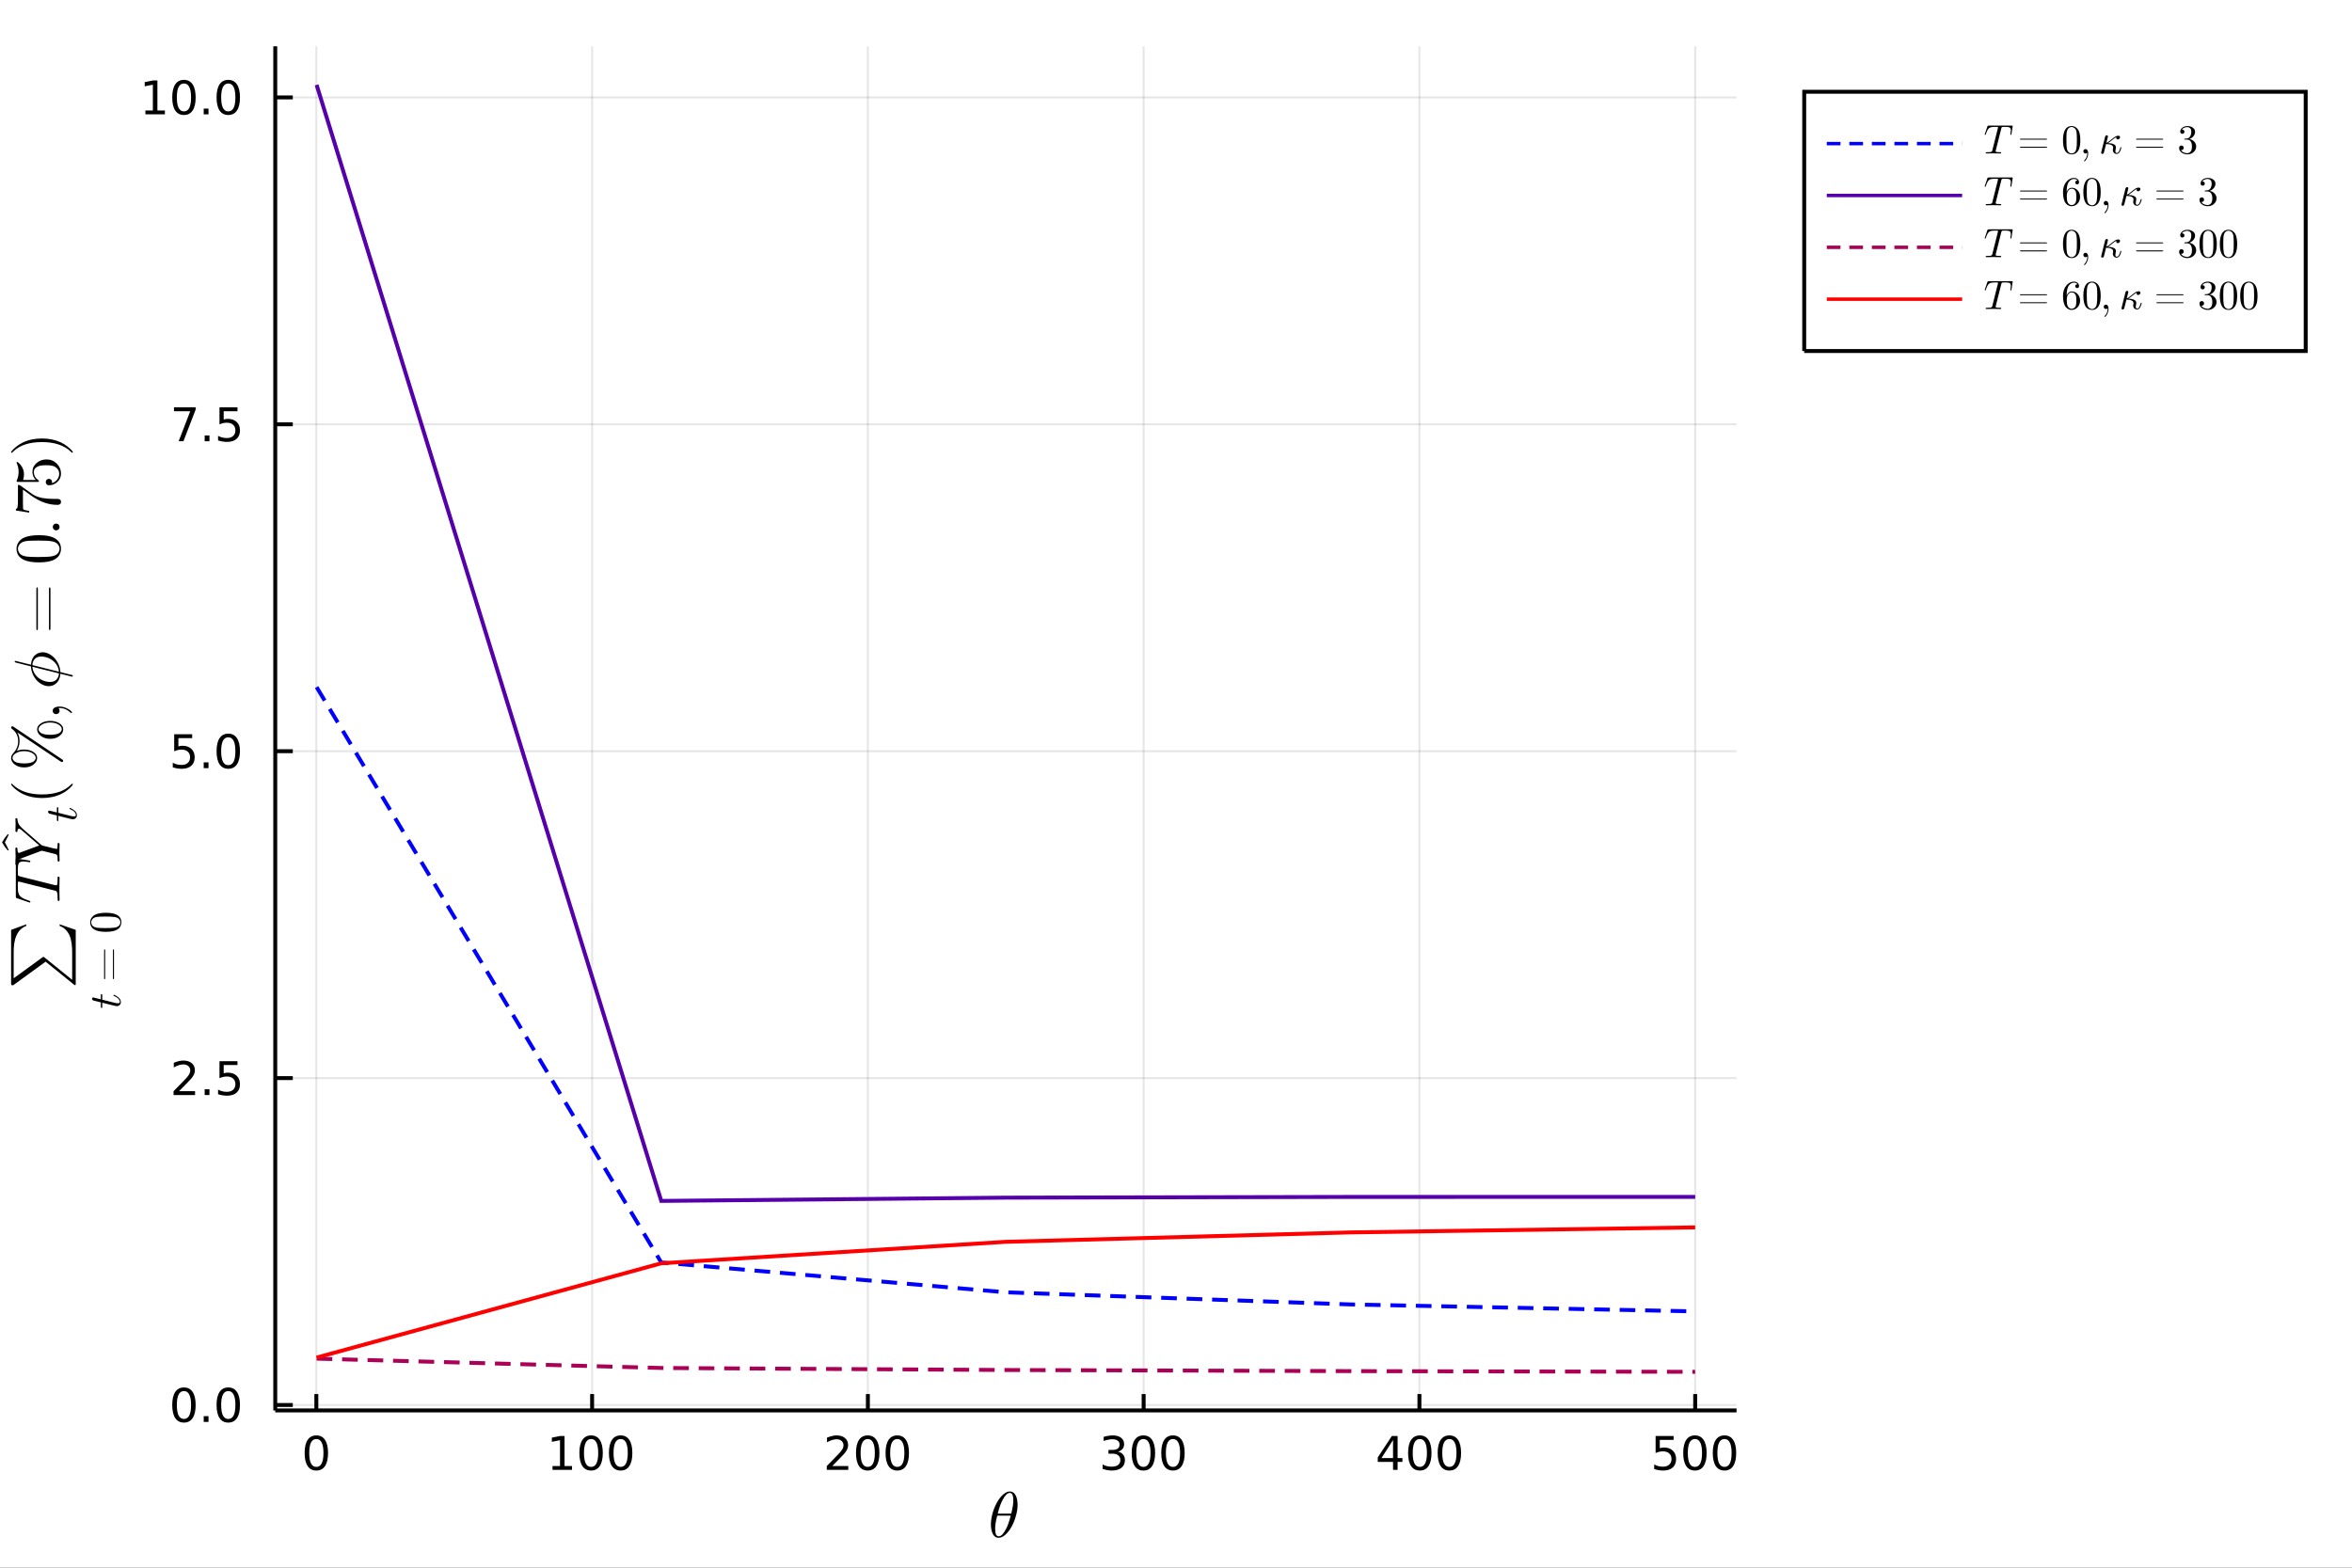 <?xml version="1.0" encoding="utf-8"?>
<svg xmlns="http://www.w3.org/2000/svg" xmlns:xlink="http://www.w3.org/1999/xlink" width="600" height="400" viewBox="0 0 2400 1600">
<rect x="0" y="0" width="2400" height="1600" fill="#333333" stroke="none"/>
<defs>
  <clipPath id="clip690">
    <rect x="0" y="0" width="2400" height="1600"/>
  </clipPath>
</defs>
<path clip-path="url(#clip690)" d="
M0 1600 L2400 1600 L2400 0 L0 0  Z
  " fill="#ffffff" fill-rule="evenodd" fill-opacity="1"/>
<defs>
  <clipPath id="clip691">
    <rect x="480" y="0" width="1681" height="1600"/>
  </clipPath>
</defs>
<defs>
  <clipPath id="clip692">
    <rect x="244" y="47" width="1759" height="1397"/>
  </clipPath>
</defs>
<path clip-path="url(#clip690)" d="
M280.876 1439.5 L1771.98 1439.5 L1771.98 47.244 L280.876 47.244  Z
  " fill="#ffffff" fill-rule="evenodd" fill-opacity="1"/>
<defs>
  <clipPath id="clip693">
    <rect x="280" y="47" width="1492" height="1393"/>
  </clipPath>
</defs>
<polyline clip-path="url(#clip693)" style="stroke:#000000; stroke-width:2; stroke-opacity:0.1; fill:none" points="
  322.796,1439.5 322.796,47.244 
  "/>
<polyline clip-path="url(#clip693)" style="stroke:#000000; stroke-width:2; stroke-opacity:0.1; fill:none" points="
  604.192,1439.5 604.192,47.244 
  "/>
<polyline clip-path="url(#clip693)" style="stroke:#000000; stroke-width:2; stroke-opacity:0.1; fill:none" points="
  885.588,1439.5 885.588,47.244 
  "/>
<polyline clip-path="url(#clip693)" style="stroke:#000000; stroke-width:2; stroke-opacity:0.1; fill:none" points="
  1166.98,1439.5 1166.98,47.244 
  "/>
<polyline clip-path="url(#clip693)" style="stroke:#000000; stroke-width:2; stroke-opacity:0.1; fill:none" points="
  1448.38,1439.5 1448.38,47.244 
  "/>
<polyline clip-path="url(#clip693)" style="stroke:#000000; stroke-width:2; stroke-opacity:0.1; fill:none" points="
  1729.78,1439.5 1729.78,47.244 
  "/>
<polyline clip-path="url(#clip690)" style="stroke:#000000; stroke-width:4; stroke-opacity:1; fill:none" points="
  280.876,1439.5 1771.98,1439.5 
  "/>
<polyline clip-path="url(#clip690)" style="stroke:#000000; stroke-width:4; stroke-opacity:1; fill:none" points="
  322.796,1439.5 322.796,1422.79 
  "/>
<polyline clip-path="url(#clip690)" style="stroke:#000000; stroke-width:4; stroke-opacity:1; fill:none" points="
  604.192,1439.5 604.192,1422.79 
  "/>
<polyline clip-path="url(#clip690)" style="stroke:#000000; stroke-width:4; stroke-opacity:1; fill:none" points="
  885.588,1439.5 885.588,1422.79 
  "/>
<polyline clip-path="url(#clip690)" style="stroke:#000000; stroke-width:4; stroke-opacity:1; fill:none" points="
  1166.98,1439.5 1166.98,1422.79 
  "/>
<polyline clip-path="url(#clip690)" style="stroke:#000000; stroke-width:4; stroke-opacity:1; fill:none" points="
  1448.38,1439.5 1448.38,1422.79 
  "/>
<polyline clip-path="url(#clip690)" style="stroke:#000000; stroke-width:4; stroke-opacity:1; fill:none" points="
  1729.78,1439.5 1729.78,1422.79 
  "/>
<path clip-path="url(#clip690)" d="M 0 0 M322.796 1468.69 Q319.185 1468.69 317.356 1472.26 Q315.551 1475.8 315.551 1482.93 Q315.551 1490.04 317.356 1493.6 Q319.185 1497.14 322.796 1497.14 Q326.43 1497.14 328.236 1493.6 Q330.064 1490.04 330.064 1482.93 Q330.064 1475.8 328.236 1472.26 Q326.43 1468.69 322.796 1468.69 M322.796 1464.99 Q328.606 1464.99 331.662 1469.6 Q334.74 1474.18 334.74 1482.93 Q334.74 1491.66 331.662 1496.26 Q328.606 1500.85 322.796 1500.85 Q316.986 1500.85 313.907 1496.26 Q310.852 1491.66 310.852 1482.93 Q310.852 1474.18 313.907 1469.6 Q316.986 1464.99 322.796 1464.99 Z" fill="#000000" fill-rule="evenodd" fill-opacity="1" /><path clip-path="url(#clip690)" d="M 0 0 M563.799 1496.24 L571.438 1496.24 L571.438 1469.87 L563.127 1471.54 L563.127 1467.28 L571.391 1465.61 L576.067 1465.61 L576.067 1496.24 L583.706 1496.24 L583.706 1500.17 L563.799 1500.17 L563.799 1496.24 Z" fill="#000000" fill-rule="evenodd" fill-opacity="1" /><path clip-path="url(#clip690)" d="M 0 0 M603.15 1468.69 Q599.539 1468.69 597.711 1472.26 Q595.905 1475.8 595.905 1482.93 Q595.905 1490.04 597.711 1493.6 Q599.539 1497.14 603.15 1497.14 Q606.785 1497.14 608.59 1493.6 Q610.419 1490.04 610.419 1482.93 Q610.419 1475.8 608.59 1472.26 Q606.785 1468.69 603.15 1468.69 M603.15 1464.99 Q608.961 1464.99 612.016 1469.6 Q615.095 1474.18 615.095 1482.93 Q615.095 1491.66 612.016 1496.26 Q608.961 1500.85 603.15 1500.85 Q597.34 1500.85 594.262 1496.26 Q591.206 1491.66 591.206 1482.93 Q591.206 1474.18 594.262 1469.6 Q597.34 1464.99 603.15 1464.99 Z" fill="#000000" fill-rule="evenodd" fill-opacity="1" /><path clip-path="url(#clip690)" d="M 0 0 M633.312 1468.69 Q629.701 1468.69 627.873 1472.26 Q626.067 1475.8 626.067 1482.93 Q626.067 1490.04 627.873 1493.6 Q629.701 1497.14 633.312 1497.14 Q636.947 1497.14 638.752 1493.6 Q640.581 1490.04 640.581 1482.93 Q640.581 1475.8 638.752 1472.26 Q636.947 1468.69 633.312 1468.69 M633.312 1464.99 Q639.122 1464.99 642.178 1469.6 Q645.257 1474.18 645.257 1482.93 Q645.257 1491.66 642.178 1496.26 Q639.122 1500.85 633.312 1500.85 Q627.502 1500.85 624.423 1496.26 Q621.368 1491.66 621.368 1482.93 Q621.368 1474.18 624.423 1469.6 Q627.502 1464.99 633.312 1464.99 Z" fill="#000000" fill-rule="evenodd" fill-opacity="1" /><path clip-path="url(#clip690)" d="M 0 0 M849.281 1496.24 L865.6 1496.24 L865.6 1500.17 L843.656 1500.17 L843.656 1496.24 Q846.318 1493.48 850.901 1488.85 Q855.507 1484.2 856.688 1482.86 Q858.933 1480.34 859.813 1478.6 Q860.716 1476.84 860.716 1475.15 Q860.716 1472.4 858.771 1470.66 Q856.85 1468.92 853.748 1468.92 Q851.549 1468.92 849.095 1469.69 Q846.665 1470.45 843.887 1472 L843.887 1467.28 Q846.711 1466.15 849.165 1465.57 Q851.619 1464.99 853.656 1464.99 Q859.026 1464.99 862.22 1467.67 Q865.415 1470.36 865.415 1474.85 Q865.415 1476.98 864.605 1478.9 Q863.818 1480.8 861.711 1483.39 Q861.132 1484.06 858.031 1487.28 Q854.929 1490.47 849.281 1496.24 Z" fill="#000000" fill-rule="evenodd" fill-opacity="1" /><path clip-path="url(#clip690)" d="M 0 0 M885.415 1468.69 Q881.804 1468.69 879.975 1472.26 Q878.169 1475.8 878.169 1482.93 Q878.169 1490.04 879.975 1493.6 Q881.804 1497.14 885.415 1497.14 Q889.049 1497.14 890.854 1493.6 Q892.683 1490.04 892.683 1482.93 Q892.683 1475.8 890.854 1472.26 Q889.049 1468.69 885.415 1468.69 M885.415 1464.99 Q891.225 1464.99 894.28 1469.6 Q897.359 1474.18 897.359 1482.93 Q897.359 1491.66 894.28 1496.26 Q891.225 1500.85 885.415 1500.85 Q879.605 1500.85 876.526 1496.26 Q873.47 1491.66 873.47 1482.93 Q873.47 1474.18 876.526 1469.6 Q879.605 1464.99 885.415 1464.99 Z" fill="#000000" fill-rule="evenodd" fill-opacity="1" /><path clip-path="url(#clip690)" d="M 0 0 M915.577 1468.69 Q911.965 1468.69 910.137 1472.26 Q908.331 1475.8 908.331 1482.93 Q908.331 1490.04 910.137 1493.6 Q911.965 1497.14 915.577 1497.14 Q919.211 1497.14 921.016 1493.6 Q922.845 1490.04 922.845 1482.93 Q922.845 1475.8 921.016 1472.26 Q919.211 1468.69 915.577 1468.69 M915.577 1464.99 Q921.387 1464.99 924.442 1469.6 Q927.521 1474.18 927.521 1482.93 Q927.521 1491.66 924.442 1496.26 Q921.387 1500.85 915.577 1500.85 Q909.766 1500.85 906.688 1496.26 Q903.632 1491.66 903.632 1482.93 Q903.632 1474.18 906.688 1469.6 Q909.766 1464.99 915.577 1464.99 Z" fill="#000000" fill-rule="evenodd" fill-opacity="1" /><path clip-path="url(#clip690)" d="M 0 0 M1140.75 1481.54 Q1144.1 1482.26 1145.98 1484.53 Q1147.88 1486.79 1147.88 1490.13 Q1147.88 1495.24 1144.36 1498.04 Q1140.84 1500.85 1134.36 1500.85 Q1132.18 1500.85 1129.87 1500.41 Q1127.57 1499.99 1125.12 1499.13 L1125.12 1494.62 Q1127.07 1495.75 1129.38 1496.33 Q1131.7 1496.91 1134.22 1496.91 Q1138.62 1496.91 1140.91 1495.17 Q1143.22 1493.44 1143.22 1490.13 Q1143.22 1487.07 1141.07 1485.36 Q1138.94 1483.62 1135.12 1483.62 L1131.09 1483.62 L1131.09 1479.78 L1135.31 1479.78 Q1138.76 1479.78 1140.58 1478.41 Q1142.41 1477.03 1142.41 1474.43 Q1142.41 1471.77 1140.51 1470.36 Q1138.64 1468.92 1135.12 1468.92 Q1133.2 1468.92 1131 1469.34 Q1128.8 1469.76 1126.16 1470.64 L1126.16 1466.47 Q1128.82 1465.73 1131.14 1465.36 Q1133.48 1464.99 1135.54 1464.99 Q1140.86 1464.99 1143.96 1467.42 Q1147.07 1469.83 1147.07 1473.95 Q1147.07 1476.82 1145.42 1478.81 Q1143.78 1480.78 1140.75 1481.54 Z" fill="#000000" fill-rule="evenodd" fill-opacity="1" /><path clip-path="url(#clip690)" d="M 0 0 M1166.74 1468.69 Q1163.13 1468.69 1161.3 1472.26 Q1159.5 1475.8 1159.5 1482.93 Q1159.5 1490.04 1161.3 1493.6 Q1163.13 1497.14 1166.74 1497.14 Q1170.38 1497.14 1172.18 1493.6 Q1174.01 1490.04 1174.01 1482.93 Q1174.01 1475.8 1172.18 1472.26 Q1170.38 1468.69 1166.74 1468.69 M1166.74 1464.99 Q1172.55 1464.99 1175.61 1469.6 Q1178.69 1474.18 1178.69 1482.93 Q1178.69 1491.66 1175.61 1496.26 Q1172.55 1500.85 1166.74 1500.85 Q1160.93 1500.85 1157.85 1496.26 Q1154.8 1491.66 1154.8 1482.93 Q1154.8 1474.18 1157.85 1469.6 Q1160.93 1464.99 1166.74 1464.99 Z" fill="#000000" fill-rule="evenodd" fill-opacity="1" /><path clip-path="url(#clip690)" d="M 0 0 M1196.9 1468.69 Q1193.29 1468.69 1191.46 1472.26 Q1189.66 1475.8 1189.66 1482.93 Q1189.66 1490.04 1191.46 1493.6 Q1193.29 1497.14 1196.9 1497.14 Q1200.54 1497.14 1202.34 1493.6 Q1204.17 1490.04 1204.17 1482.93 Q1204.17 1475.8 1202.34 1472.26 Q1200.54 1468.69 1196.9 1468.69 M1196.9 1464.99 Q1202.71 1464.99 1205.77 1469.6 Q1208.85 1474.18 1208.85 1482.93 Q1208.85 1491.66 1205.77 1496.26 Q1202.71 1500.85 1196.9 1500.85 Q1191.09 1500.85 1188.01 1496.26 Q1184.96 1491.66 1184.96 1482.93 Q1184.96 1474.18 1188.01 1469.6 Q1191.09 1464.99 1196.9 1464.99 Z" fill="#000000" fill-rule="evenodd" fill-opacity="1" /><path clip-path="url(#clip690)" d="M 0 0 M1421.47 1469.69 L1409.67 1488.14 L1421.47 1488.14 L1421.47 1469.69 M1420.24 1465.61 L1426.12 1465.61 L1426.12 1488.14 L1431.05 1488.14 L1431.05 1492.03 L1426.12 1492.03 L1426.12 1500.17 L1421.47 1500.17 L1421.47 1492.03 L1405.87 1492.03 L1405.87 1487.51 L1420.24 1465.61 Z" fill="#000000" fill-rule="evenodd" fill-opacity="1" /><path clip-path="url(#clip690)" d="M 0 0 M1448.79 1468.69 Q1445.17 1468.69 1443.35 1472.26 Q1441.54 1475.8 1441.54 1482.93 Q1441.54 1490.04 1443.35 1493.6 Q1445.17 1497.14 1448.79 1497.14 Q1452.42 1497.14 1454.23 1493.6 Q1456.05 1490.04 1456.05 1482.93 Q1456.05 1475.8 1454.23 1472.26 Q1452.42 1468.69 1448.79 1468.69 M1448.79 1464.99 Q1454.6 1464.99 1457.65 1469.6 Q1460.73 1474.18 1460.73 1482.93 Q1460.73 1491.66 1457.65 1496.26 Q1454.6 1500.85 1448.79 1500.85 Q1442.98 1500.85 1439.9 1496.26 Q1436.84 1491.66 1436.84 1482.93 Q1436.84 1474.18 1439.9 1469.6 Q1442.98 1464.99 1448.79 1464.99 Z" fill="#000000" fill-rule="evenodd" fill-opacity="1" /><path clip-path="url(#clip690)" d="M 0 0 M1478.95 1468.69 Q1475.34 1468.69 1473.51 1472.26 Q1471.7 1475.8 1471.7 1482.93 Q1471.7 1490.04 1473.51 1493.6 Q1475.34 1497.14 1478.95 1497.14 Q1482.58 1497.14 1484.39 1493.6 Q1486.22 1490.04 1486.22 1482.93 Q1486.22 1475.8 1484.39 1472.26 Q1482.58 1468.69 1478.95 1468.69 M1478.95 1464.99 Q1484.76 1464.99 1487.81 1469.6 Q1490.89 1474.18 1490.89 1482.93 Q1490.89 1491.66 1487.81 1496.26 Q1484.76 1500.85 1478.95 1500.85 Q1473.14 1500.85 1470.06 1496.26 Q1467 1491.66 1467 1482.93 Q1467 1474.18 1470.06 1469.6 Q1473.14 1464.99 1478.95 1464.99 Z" fill="#000000" fill-rule="evenodd" fill-opacity="1" /><path clip-path="url(#clip690)" d="M 0 0 M1689.4 1465.61 L1707.75 1465.61 L1707.75 1469.55 L1693.68 1469.55 L1693.68 1478.02 Q1694.7 1477.67 1695.71 1477.51 Q1696.73 1477.33 1697.75 1477.33 Q1703.54 1477.33 1706.92 1480.5 Q1710.3 1483.67 1710.3 1489.09 Q1710.3 1494.66 1706.83 1497.77 Q1703.35 1500.85 1697.03 1500.85 Q1694.86 1500.85 1692.59 1500.47 Q1690.34 1500.1 1687.94 1499.36 L1687.94 1494.66 Q1690.02 1495.8 1692.24 1496.35 Q1694.46 1496.91 1696.94 1496.91 Q1700.95 1496.91 1703.28 1494.8 Q1705.62 1492.7 1705.62 1489.09 Q1705.62 1485.47 1703.28 1483.37 Q1700.95 1481.26 1696.94 1481.26 Q1695.07 1481.26 1693.19 1481.68 Q1691.34 1482.1 1689.4 1482.97 L1689.4 1465.61 Z" fill="#000000" fill-rule="evenodd" fill-opacity="1" /><path clip-path="url(#clip690)" d="M 0 0 M1729.51 1468.69 Q1725.9 1468.69 1724.07 1472.26 Q1722.27 1475.8 1722.27 1482.93 Q1722.27 1490.04 1724.07 1493.6 Q1725.9 1497.14 1729.51 1497.14 Q1733.14 1497.14 1734.95 1493.6 Q1736.78 1490.04 1736.78 1482.93 Q1736.78 1475.8 1734.95 1472.26 Q1733.14 1468.69 1729.51 1468.69 M1729.51 1464.99 Q1735.32 1464.99 1738.38 1469.6 Q1741.46 1474.18 1741.46 1482.93 Q1741.46 1491.66 1738.38 1496.26 Q1735.32 1500.85 1729.51 1500.85 Q1723.7 1500.85 1720.62 1496.26 Q1717.57 1491.66 1717.57 1482.93 Q1717.57 1474.18 1720.62 1469.6 Q1723.7 1464.99 1729.51 1464.99 Z" fill="#000000" fill-rule="evenodd" fill-opacity="1" /><path clip-path="url(#clip690)" d="M 0 0 M1759.67 1468.69 Q1756.06 1468.69 1754.23 1472.26 Q1752.43 1475.8 1752.43 1482.93 Q1752.43 1490.04 1754.23 1493.6 Q1756.06 1497.14 1759.67 1497.14 Q1763.31 1497.14 1765.11 1493.6 Q1766.94 1490.04 1766.94 1482.93 Q1766.94 1475.8 1765.11 1472.26 Q1763.31 1468.69 1759.67 1468.69 M1759.67 1464.99 Q1765.48 1464.99 1768.54 1469.6 Q1771.62 1474.18 1771.62 1482.93 Q1771.62 1491.66 1768.54 1496.26 Q1765.48 1500.85 1759.67 1500.85 Q1753.86 1500.85 1750.78 1496.26 Q1747.73 1491.66 1747.73 1482.93 Q1747.73 1474.18 1750.78 1469.6 Q1753.86 1464.99 1759.67 1464.99 Z" fill="#000000" fill-rule="evenodd" fill-opacity="1" /><path clip-path="url(#clip690)" d="M 0 0 M1038.36 1535.75 Q1038.36 1541.16 1036.62 1547.24 Q1034.92 1553.3 1032.21 1558.19 Q1029.51 1563.06 1025.96 1566.28 Q1022.42 1569.47 1019.04 1569.47 Q1016.88 1569.47 1015.27 1568.27 Q1013.69 1567.05 1012.82 1565.02 Q1011.95 1562.96 1011.53 1560.71 Q1011.12 1558.42 1011.12 1555.94 Q1011.12 1552.24 1011.92 1548.21 Q1012.73 1544.15 1014.08 1540.48 Q1015.43 1536.78 1017.33 1533.43 Q1019.23 1530.05 1021.33 1527.6 Q1023.45 1525.12 1025.83 1523.67 Q1028.22 1522.22 1030.44 1522.22 Q1032.05 1522.22 1033.34 1522.93 Q1034.66 1523.6 1035.5 1524.8 Q1036.33 1525.96 1036.91 1527.34 Q1037.52 1528.73 1037.81 1530.34 Q1038.1 1531.91 1038.23 1533.23 Q1038.36 1534.52 1038.36 1535.75 M1034.01 1531.66 Q1034.01 1530.01 1033.89 1528.79 Q1033.76 1527.53 1033.4 1526.28 Q1033.05 1525.02 1032.28 1524.35 Q1031.53 1523.67 1030.37 1523.67 Q1026.99 1523.67 1023.19 1530.59 Q1021.97 1532.75 1020.87 1535.68 Q1019.78 1538.61 1019.39 1540 Q1019.01 1541.38 1018.1 1544.8 L1031.89 1544.8 Q1034.01 1536 1034.01 1531.66 M1031.31 1546.89 L1017.59 1546.89 Q1015.46 1554.94 1015.46 1559.96 Q1015.46 1564.34 1016.37 1566.18 Q1017.3 1567.98 1019.04 1567.98 Q1021.04 1567.98 1022.9 1565.99 Q1024.77 1563.96 1026.67 1560.29 Q1029.18 1555.52 1031.31 1546.89 Z" fill="#000000" fill-rule="evenodd" fill-opacity="1" /><polyline clip-path="url(#clip693)" style="stroke:#000000; stroke-width:2; stroke-opacity:0.1; fill:none" points="
  280.876,1433.95 1771.98,1433.95 
  "/>
<polyline clip-path="url(#clip693)" style="stroke:#000000; stroke-width:2; stroke-opacity:0.1; fill:none" points="
  280.876,1100.32 1771.98,1100.32 
  "/>
<polyline clip-path="url(#clip693)" style="stroke:#000000; stroke-width:2; stroke-opacity:0.1; fill:none" points="
  280.876,766.688 1771.98,766.688 
  "/>
<polyline clip-path="url(#clip693)" style="stroke:#000000; stroke-width:2; stroke-opacity:0.1; fill:none" points="
  280.876,433.054 1771.98,433.054 
  "/>
<polyline clip-path="url(#clip693)" style="stroke:#000000; stroke-width:2; stroke-opacity:0.1; fill:none" points="
  280.876,99.421 1771.98,99.421 
  "/>
<polyline clip-path="url(#clip690)" style="stroke:#000000; stroke-width:4; stroke-opacity:1; fill:none" points="
  280.876,1439.5 280.876,47.244 
  "/>
<polyline clip-path="url(#clip690)" style="stroke:#000000; stroke-width:4; stroke-opacity:1; fill:none" points="
  280.876,1433.95 298.77,1433.95 
  "/>
<polyline clip-path="url(#clip690)" style="stroke:#000000; stroke-width:4; stroke-opacity:1; fill:none" points="
  280.876,1100.32 298.77,1100.32 
  "/>
<polyline clip-path="url(#clip690)" style="stroke:#000000; stroke-width:4; stroke-opacity:1; fill:none" points="
  280.876,766.688 298.77,766.688 
  "/>
<polyline clip-path="url(#clip690)" style="stroke:#000000; stroke-width:4; stroke-opacity:1; fill:none" points="
  280.876,433.054 298.77,433.054 
  "/>
<polyline clip-path="url(#clip690)" style="stroke:#000000; stroke-width:4; stroke-opacity:1; fill:none" points="
  280.876,99.421 298.77,99.421 
  "/>
<path clip-path="url(#clip690)" d="M 0 0 M187.701 1419.75 Q184.09 1419.75 182.261 1423.32 Q180.455 1426.86 180.455 1433.99 Q180.455 1441.1 182.261 1444.66 Q184.09 1448.2 187.701 1448.2 Q191.335 1448.2 193.14 1444.66 Q194.969 1441.1 194.969 1433.99 Q194.969 1426.86 193.14 1423.32 Q191.335 1419.75 187.701 1419.75 M187.701 1416.05 Q193.511 1416.05 196.566 1420.66 Q199.645 1425.24 199.645 1433.99 Q199.645 1442.72 196.566 1447.32 Q193.511 1451.91 187.701 1451.91 Q181.891 1451.91 178.812 1447.32 Q175.756 1442.72 175.756 1433.99 Q175.756 1425.24 178.812 1420.66 Q181.891 1416.05 187.701 1416.05 Z" fill="#000000" fill-rule="evenodd" fill-opacity="1" /><path clip-path="url(#clip690)" d="M 0 0 M207.863 1445.35 L212.747 1445.35 L212.747 1451.23 L207.863 1451.23 L207.863 1445.35 Z" fill="#000000" fill-rule="evenodd" fill-opacity="1" /><path clip-path="url(#clip690)" d="M 0 0 M232.932 1419.75 Q229.321 1419.75 227.492 1423.32 Q225.687 1426.86 225.687 1433.99 Q225.687 1441.1 227.492 1444.66 Q229.321 1448.2 232.932 1448.2 Q236.566 1448.2 238.372 1444.66 Q240.2 1441.1 240.2 1433.99 Q240.2 1426.86 238.372 1423.32 Q236.566 1419.75 232.932 1419.75 M232.932 1416.05 Q238.742 1416.05 241.798 1420.66 Q244.876 1425.24 244.876 1433.99 Q244.876 1442.72 241.798 1447.32 Q238.742 1451.91 232.932 1451.91 Q227.122 1451.91 224.043 1447.32 Q220.988 1442.72 220.988 1433.99 Q220.988 1425.24 224.043 1420.66 Q227.122 1416.05 232.932 1416.05 Z" fill="#000000" fill-rule="evenodd" fill-opacity="1" /><path clip-path="url(#clip690)" d="M 0 0 M182.724 1113.67 L199.043 1113.67 L199.043 1117.6 L177.099 1117.6 L177.099 1113.67 Q179.761 1110.91 184.344 1106.28 Q188.951 1101.63 190.131 1100.29 Q192.377 1097.76 193.256 1096.03 Q194.159 1094.27 194.159 1092.58 Q194.159 1089.82 192.215 1088.09 Q190.293 1086.35 187.191 1086.35 Q184.992 1086.35 182.539 1087.11 Q180.108 1087.88 177.33 1089.43 L177.33 1084.71 Q180.154 1083.57 182.608 1082.99 Q185.062 1082.42 187.099 1082.42 Q192.469 1082.42 195.664 1085.1 Q198.858 1087.79 198.858 1092.28 Q198.858 1094.41 198.048 1096.33 Q197.261 1098.23 195.154 1100.82 Q194.576 1101.49 191.474 1104.71 Q188.372 1107.9 182.724 1113.67 Z" fill="#000000" fill-rule="evenodd" fill-opacity="1" /><path clip-path="url(#clip690)" d="M 0 0 M208.858 1111.72 L213.742 1111.72 L213.742 1117.6 L208.858 1117.6 L208.858 1111.72 Z" fill="#000000" fill-rule="evenodd" fill-opacity="1" /><path clip-path="url(#clip690)" d="M 0 0 M223.974 1083.04 L242.33 1083.04 L242.33 1086.98 L228.256 1086.98 L228.256 1095.45 Q229.275 1095.1 230.293 1094.94 Q231.312 1094.75 232.33 1094.75 Q238.117 1094.75 241.497 1097.92 Q244.876 1101.1 244.876 1106.51 Q244.876 1112.09 241.404 1115.19 Q237.932 1118.27 231.612 1118.27 Q229.437 1118.27 227.168 1117.9 Q224.923 1117.53 222.515 1116.79 L222.515 1112.09 Q224.599 1113.23 226.821 1113.78 Q229.043 1114.34 231.52 1114.34 Q235.525 1114.34 237.862 1112.23 Q240.2 1110.12 240.2 1106.51 Q240.2 1102.9 237.862 1100.8 Q235.525 1098.69 231.52 1098.69 Q229.645 1098.69 227.77 1099.11 Q225.918 1099.52 223.974 1100.4 L223.974 1083.04 Z" fill="#000000" fill-rule="evenodd" fill-opacity="1" /><path clip-path="url(#clip690)" d="M 0 0 M177.747 749.408 L196.103 749.408 L196.103 753.343 L182.029 753.343 L182.029 761.815 Q183.048 761.468 184.066 761.306 Q185.085 761.12 186.103 761.12 Q191.89 761.12 195.27 764.292 Q198.65 767.463 198.65 772.88 Q198.65 778.458 195.178 781.56 Q191.705 784.639 185.386 784.639 Q183.21 784.639 180.941 784.268 Q178.696 783.898 176.289 783.157 L176.289 778.458 Q178.372 779.593 180.594 780.148 Q182.816 780.704 185.293 780.704 Q189.298 780.704 191.636 778.597 Q193.974 776.491 193.974 772.88 Q193.974 769.269 191.636 767.162 Q189.298 765.056 185.293 765.056 Q183.418 765.056 181.543 765.472 Q179.691 765.889 177.747 766.769 L177.747 749.408 Z" fill="#000000" fill-rule="evenodd" fill-opacity="1" /><path clip-path="url(#clip690)" d="M 0 0 M207.863 778.088 L212.747 778.088 L212.747 783.968 L207.863 783.968 L207.863 778.088 Z" fill="#000000" fill-rule="evenodd" fill-opacity="1" /><path clip-path="url(#clip690)" d="M 0 0 M232.932 752.486 Q229.321 752.486 227.492 756.051 Q225.687 759.593 225.687 766.722 Q225.687 773.829 227.492 777.393 Q229.321 780.935 232.932 780.935 Q236.566 780.935 238.372 777.393 Q240.2 773.829 240.2 766.722 Q240.2 759.593 238.372 756.051 Q236.566 752.486 232.932 752.486 M232.932 748.783 Q238.742 748.783 241.798 753.389 Q244.876 757.972 244.876 766.722 Q244.876 775.449 241.798 780.055 Q238.742 784.639 232.932 784.639 Q227.122 784.639 224.043 780.055 Q220.988 775.449 220.988 766.722 Q220.988 757.972 224.043 753.389 Q227.122 748.783 232.932 748.783 Z" fill="#000000" fill-rule="evenodd" fill-opacity="1" /><path clip-path="url(#clip690)" d="M 0 0 M177.516 415.774 L199.738 415.774 L199.738 417.765 L187.191 450.334 L182.307 450.334 L194.113 419.71 L177.516 419.71 L177.516 415.774 Z" fill="#000000" fill-rule="evenodd" fill-opacity="1" /><path clip-path="url(#clip690)" d="M 0 0 M208.858 444.455 L213.742 444.455 L213.742 450.334 L208.858 450.334 L208.858 444.455 Z" fill="#000000" fill-rule="evenodd" fill-opacity="1" /><path clip-path="url(#clip690)" d="M 0 0 M223.974 415.774 L242.33 415.774 L242.33 419.71 L228.256 419.71 L228.256 428.182 Q229.275 427.834 230.293 427.672 Q231.312 427.487 232.33 427.487 Q238.117 427.487 241.497 430.659 Q244.876 433.83 244.876 439.246 Q244.876 444.825 241.404 447.927 Q237.932 451.006 231.612 451.006 Q229.437 451.006 227.168 450.635 Q224.923 450.265 222.515 449.524 L222.515 444.825 Q224.599 445.959 226.821 446.515 Q229.043 447.07 231.52 447.07 Q235.525 447.07 237.862 444.964 Q240.2 442.858 240.2 439.246 Q240.2 435.635 237.862 433.529 Q235.525 431.422 231.52 431.422 Q229.645 431.422 227.77 431.839 Q225.918 432.256 223.974 433.135 L223.974 415.774 Z" fill="#000000" fill-rule="evenodd" fill-opacity="1" /><path clip-path="url(#clip690)" d="M 0 0 M148.349 112.766 L155.988 112.766 L155.988 86.4 L147.678 88.067 L147.678 83.808 L155.942 82.141 L160.618 82.141 L160.618 112.766 L168.256 112.766 L168.256 116.701 L148.349 116.701 L148.349 112.766 Z" fill="#000000" fill-rule="evenodd" fill-opacity="1" /><path clip-path="url(#clip690)" d="M 0 0 M187.701 85.22 Q184.09 85.22 182.261 88.785 Q180.455 92.326 180.455 99.456 Q180.455 106.562 182.261 110.127 Q184.09 113.669 187.701 113.669 Q191.335 113.669 193.14 110.127 Q194.969 106.562 194.969 99.456 Q194.969 92.326 193.14 88.785 Q191.335 85.22 187.701 85.22 M187.701 81.516 Q193.511 81.516 196.566 86.123 Q199.645 90.706 199.645 99.456 Q199.645 108.183 196.566 112.789 Q193.511 117.372 187.701 117.372 Q181.891 117.372 178.812 112.789 Q175.756 108.183 175.756 99.456 Q175.756 90.706 178.812 86.123 Q181.891 81.516 187.701 81.516 Z" fill="#000000" fill-rule="evenodd" fill-opacity="1" /><path clip-path="url(#clip690)" d="M 0 0 M207.863 110.822 L212.747 110.822 L212.747 116.701 L207.863 116.701 L207.863 110.822 Z" fill="#000000" fill-rule="evenodd" fill-opacity="1" /><path clip-path="url(#clip690)" d="M 0 0 M232.932 85.22 Q229.321 85.22 227.492 88.785 Q225.687 92.326 225.687 99.456 Q225.687 106.562 227.492 110.127 Q229.321 113.669 232.932 113.669 Q236.566 113.669 238.372 110.127 Q240.2 106.562 240.2 99.456 Q240.2 92.326 238.372 88.785 Q236.566 85.22 232.932 85.22 M232.932 81.516 Q238.742 81.516 241.798 86.123 Q244.876 90.706 244.876 99.456 Q244.876 108.183 241.798 112.789 Q238.742 117.372 232.932 117.372 Q227.122 117.372 224.043 112.789 Q220.988 108.183 220.988 99.456 Q220.988 90.706 224.043 86.123 Q227.122 81.516 232.932 81.516 Z" fill="#000000" fill-rule="evenodd" fill-opacity="1" /><path clip-path="url(#clip690)" d="M 0 0 M60.857 943.374 L77.282 949.043 L77.282 1003.73 Q77.282 1004.47 77.25 1004.76 Q77.218 1005.05 77.057 1005.27 Q76.896 1005.5 76.541 1005.5 Q76.251 1005.5 75.511 1004.92 L46.558 981.506 L13.45 1005.56 Q11.936 1005.56 11.646 1005.31 Q11.324 1005.05 11.324 1003.73 L11.324 949.043 L26.751 943.374 L26.751 945.017 Q24.754 945.758 23.08 946.949 Q21.373 948.109 20.149 949.461 Q18.925 950.782 17.959 952.521 Q16.96 954.228 16.349 955.838 Q15.704 957.416 15.254 959.381 Q14.77 961.345 14.545 962.923 Q14.287 964.469 14.159 966.402 Q14.03 968.334 13.998 969.558 Q13.965 970.782 13.965 972.327 L13.965 998.446 L43.369 977.03 Q44.11 976.546 44.303 976.546 Q44.593 976.546 45.366 977.158 L73.643 1000.02 L73.643 972.005 Q73.643 962.988 71.743 956.708 Q70.293 952.456 67.427 949.365 Q64.561 946.241 60.857 945.017 L60.857 943.374 Z" fill="#000000" fill-rule="evenodd" fill-opacity="1" /><path clip-path="url(#clip690)" d="M 0 0 M103.424 1014.55 Q104.055 1014.55 104.213 1014.85 Q104.349 1015.14 104.349 1015.95 L104.349 1020.28 L117.965 1023.7 Q119.16 1023.98 120.174 1023.98 Q121.302 1023.98 121.798 1023.64 Q122.294 1023.28 122.294 1022.53 Q122.294 1021.07 120.964 1019.49 Q119.633 1017.89 116.387 1016.54 Q115.959 1016.36 115.869 1016.27 Q115.756 1016.15 115.756 1015.86 Q115.756 1015.3 116.207 1015.3 Q116.365 1015.3 117.086 1015.61 Q117.807 1015.9 118.867 1016.56 Q119.927 1017.19 120.918 1018.02 Q121.91 1018.84 122.632 1020.08 Q123.331 1021.32 123.331 1022.65 Q123.331 1024.52 122.136 1025.71 Q120.941 1026.88 119.07 1026.88 Q118.461 1026.88 116.522 1026.41 Q114.561 1025.94 104.349 1023.37 L104.349 1027.45 Q104.349 1028.01 104.326 1028.24 Q104.303 1028.44 104.191 1028.6 Q104.055 1028.73 103.785 1028.73 Q103.357 1028.73 103.176 1028.55 Q102.973 1028.37 102.951 1028.15 Q102.906 1027.9 102.906 1027.33 L102.906 1023.01 L95.579 1021.2 Q94.858 1021.02 94.452 1020.57 Q94.023 1020.1 93.978 1019.83 Q93.911 1019.56 93.911 1019.35 Q93.911 1018.75 94.249 1018.38 Q94.564 1018.02 95.15 1018.02 Q95.466 1018.02 102.906 1019.92 L102.906 1015.86 Q102.906 1015.34 102.928 1015.14 Q102.951 1014.91 103.064 1014.73 Q103.176 1014.55 103.424 1014.55 Z" fill="#000000" fill-rule="evenodd" fill-opacity="1" /><path clip-path="url(#clip690)" d="M 0 0 M115.801 999.419 Q115.237 999.374 115.237 998.495 L115.237 970.202 Q115.237 968.872 115.756 968.85 Q116.319 968.85 116.297 970.112 L116.297 998.179 Q116.319 999.419 115.801 999.419 M106.783 999.419 Q106.22 999.419 106.242 998.45 L106.242 970.247 Q106.242 968.872 106.783 968.85 Q107.302 968.85 107.302 970.022 L107.302 998.495 Q107.302 999.419 106.783 999.419 Z" fill="#000000" fill-rule="evenodd" fill-opacity="1" /><path clip-path="url(#clip690)" d="M 0 0 M108.046 951.037 Q101.26 951.037 97.563 949.324 Q92.062 946.934 92.062 941.298 Q92.062 940.104 92.4 938.864 Q92.716 937.601 93.956 936.023 Q95.196 934.422 97.225 933.453 Q101.147 931.604 108.046 931.604 Q114.786 931.604 118.461 933.318 Q123.827 935.82 123.827 941.344 Q123.827 943.418 122.767 945.537 Q121.707 947.633 119.16 948.963 Q115.35 951.037 108.046 951.037 M107.482 947.205 Q114.448 947.205 117.221 946.709 Q120.22 946.145 121.527 944.612 Q122.812 943.057 122.812 941.344 Q122.812 939.495 121.437 937.962 Q120.039 936.406 117.041 935.933 Q114.088 935.414 107.482 935.437 Q101.057 935.437 98.487 935.888 Q95.489 936.497 94.294 938.12 Q93.076 939.72 93.076 941.344 Q93.076 941.952 93.257 942.606 Q93.437 943.237 93.956 944.162 Q94.474 945.086 95.759 945.807 Q97.044 946.506 98.983 946.844 Q101.485 947.205 107.482 947.205 Z" fill="#000000" fill-rule="evenodd" fill-opacity="1" /><path clip-path="url(#clip690)" d="M 0 0 M16.864 876.27 Q17.476 876.27 17.991 876.399 L29.456 878.202 Q30.326 878.299 30.648 878.492 Q30.97 878.653 30.97 879.168 Q30.97 879.974 30.133 879.974 Q29.65 879.974 28.877 879.78 Q25.237 879.233 23.595 879.233 Q22.5 879.233 21.695 879.458 Q20.857 879.651 20.278 879.974 Q19.698 880.263 19.311 880.94 Q18.925 881.616 18.7 882.26 Q18.474 882.904 18.378 884.064 Q18.249 885.223 18.216 886.221 Q18.184 887.22 18.184 888.862 Q18.184 892.437 18.313 893.017 Q18.474 893.629 18.957 893.951 Q19.408 894.241 20.761 894.563 L55.769 903.323 L57.153 903.58 Q57.926 903.58 58.184 903.097 Q58.442 902.614 58.603 901.133 Q58.764 899.007 58.764 896.914 Q58.764 896.849 58.764 896.721 Q58.764 896.012 58.796 895.722 Q58.796 895.432 58.86 895.142 Q58.925 894.853 59.086 894.788 Q59.215 894.692 59.472 894.692 Q60.084 894.692 60.406 894.949 Q60.696 895.207 60.76 895.465 Q60.793 895.69 60.793 896.141 Q60.793 897.043 60.728 898.975 Q60.664 900.907 60.664 901.874 L60.599 907.349 L60.664 912.952 Q60.664 913.822 60.728 915.658 Q60.793 917.493 60.793 918.363 Q60.793 919.49 59.987 919.49 Q59.086 919.49 58.925 919.071 Q58.764 918.621 58.764 916.72 Q58.764 914.047 58.635 912.598 Q58.506 911.149 58.055 910.376 Q57.604 909.571 57.153 909.345 Q56.67 909.12 55.575 908.862 L20.374 900.006 Q19.601 899.748 18.989 899.748 Q18.667 899.748 18.538 899.845 Q18.41 899.909 18.313 900.328 Q18.184 900.746 18.184 901.616 L18.184 904.192 Q18.184 906.833 18.313 908.476 Q18.41 910.086 18.893 911.632 Q19.376 913.146 20.052 914.047 Q20.729 914.917 22.113 915.883 Q23.498 916.849 25.173 917.558 Q26.848 918.234 29.585 919.2 Q30.487 919.522 30.745 919.716 Q30.97 919.877 30.97 920.327 Q30.97 920.65 30.777 920.907 Q30.551 921.133 30.262 921.133 Q29.199 920.811 29.07 920.746 L17.444 916.785 Q16.51 916.463 16.349 916.173 Q16.155 915.851 16.155 914.659 L16.155 878.073 Q16.155 877.494 16.155 877.3 Q16.155 877.107 16.22 876.785 Q16.284 876.463 16.445 876.366 Q16.606 876.27 16.864 876.27 Z" fill="#000000" fill-rule="evenodd" fill-opacity="1" /><path clip-path="url(#clip690)" d="M 0 0 M7.946 851.294 L8.87 851.858 Q7.36 855.352 4.948 859.703 Q7.36 864.054 8.87 867.548 L7.946 868.089 Q4.632 864.279 2.084 859.703 Q4.654 855.081 7.946 851.294 Z" fill="#000000" fill-rule="evenodd" fill-opacity="1" /><path clip-path="url(#clip690)" d="M 0 0 M16.542 835.027 Q16.96 835.027 17.218 835.124 Q17.476 835.189 17.605 835.446 Q17.701 835.672 17.733 835.833 Q17.766 835.961 17.798 836.348 Q17.927 837.926 18.345 839.246 Q18.732 840.567 19.505 841.694 Q20.278 842.789 20.793 843.401 Q21.308 843.981 22.339 845.011 L23.273 845.913 L42.049 862.274 Q42.693 862.853 44.11 863.208 L53.417 865.526 Q57.282 866.428 57.572 866.428 Q58.152 866.428 58.345 866.106 Q58.506 865.752 58.603 864.657 L58.764 862.145 Q58.764 860.663 59.021 860.438 Q59.182 860.309 59.472 860.309 Q60.084 860.309 60.406 860.567 Q60.696 860.792 60.76 861.018 Q60.793 861.211 60.793 861.565 L60.599 870.003 L60.793 878.312 Q60.793 879.246 60.052 879.246 Q59.569 879.246 59.311 879.182 Q59.021 879.085 58.925 878.795 Q58.796 878.505 58.796 878.28 Q58.764 878.055 58.764 877.443 Q58.731 875.961 58.731 875.22 Q58.699 874.447 58.506 873.707 Q58.313 872.966 58.184 872.708 Q58.023 872.418 57.475 872.096 Q56.896 871.742 56.445 871.646 Q55.994 871.517 54.867 871.259 Q53.868 871.001 48.426 869.649 Q42.983 868.296 42.854 868.296 Q42.5 868.296 41.727 868.554 L20.02 876.67 Q19.054 877.024 18.667 877.314 Q18.281 877.604 18.055 878.57 Q17.798 879.536 17.798 881.468 Q17.798 882.016 17.766 882.273 Q17.733 882.531 17.572 882.757 Q17.411 882.982 17.057 882.982 Q16.445 882.982 16.155 882.724 Q15.833 882.467 15.801 882.273 Q15.737 882.048 15.737 881.726 Q15.737 880.921 15.833 878.055 Q15.93 875.188 15.93 874.351 L15.737 866.042 Q15.737 865.043 16.477 865.043 Q17.379 865.043 17.605 865.398 Q17.798 865.752 17.798 866.621 Q17.798 870.518 19.376 870.518 Q19.569 870.518 20.503 870.132 L40.084 862.886 L22.468 847.588 L22.21 847.362 Q21.952 847.169 21.759 847.008 Q21.566 846.847 21.212 846.589 Q20.857 846.332 20.567 846.203 Q20.278 846.042 19.923 845.913 Q19.569 845.784 19.311 845.784 Q18.828 845.784 18.506 846.074 Q18.152 846.364 18.023 846.815 Q17.894 847.266 17.862 847.588 Q17.798 847.91 17.798 848.167 Q17.798 849.166 16.993 849.166 Q16.413 849.166 16.123 848.908 Q15.801 848.651 15.769 848.457 Q15.737 848.232 15.737 847.91 Q15.737 846.847 15.833 844.625 Q15.93 842.403 15.93 841.308 Q15.93 840.406 15.833 838.57 Q15.737 836.734 15.737 835.897 Q15.737 835.027 16.542 835.027 Z" fill="#000000" fill-rule="evenodd" fill-opacity="1" /><path clip-path="url(#clip690)" d="M 0 0 M58.579 823.834 Q59.21 823.834 59.368 824.128 Q59.503 824.421 59.503 825.232 L59.503 829.561 L73.12 832.987 Q74.314 833.258 75.329 833.258 Q76.456 833.258 76.952 832.92 Q77.448 832.559 77.448 831.815 Q77.448 830.35 76.118 828.772 Q74.788 827.171 71.542 825.818 Q71.113 825.638 71.023 825.548 Q70.91 825.435 70.91 825.142 Q70.91 824.578 71.361 824.578 Q71.519 824.578 72.24 824.894 Q72.962 825.187 74.022 825.841 Q75.081 826.472 76.073 827.306 Q77.065 828.118 77.786 829.358 Q78.485 830.598 78.485 831.928 Q78.485 833.799 77.29 834.994 Q76.096 836.166 74.224 836.166 Q73.616 836.166 71.677 835.693 Q69.716 835.219 59.503 832.649 L59.503 836.73 Q59.503 837.293 59.48 837.519 Q59.458 837.722 59.345 837.879 Q59.21 838.015 58.94 838.015 Q58.511 838.015 58.331 837.834 Q58.128 837.654 58.105 837.429 Q58.06 837.181 58.06 836.617 L58.06 832.289 L50.733 830.485 Q50.012 830.305 49.606 829.854 Q49.178 829.38 49.133 829.11 Q49.065 828.839 49.065 828.636 Q49.065 828.028 49.403 827.667 Q49.719 827.306 50.305 827.306 Q50.621 827.306 58.06 829.2 L58.06 825.142 Q58.06 824.624 58.083 824.421 Q58.105 824.195 58.218 824.015 Q58.331 823.834 58.579 823.834 Z" fill="#000000" fill-rule="evenodd" fill-opacity="1" /><path clip-path="url(#clip690)" d="M 0 0 M42.842 814.474 Q32.199 814.474 23.618 810.506 Q20.019 808.814 17.005 806.446 Q13.991 804.078 12.668 802.509 Q11.346 800.94 11.346 800.51 Q11.346 799.894 11.961 799.864 Q12.268 799.864 13.037 800.694 Q23.372 810.844 42.842 810.813 Q62.373 810.813 72.307 800.94 Q73.384 799.864 73.722 799.864 Q74.337 799.864 74.337 800.51 Q74.337 800.94 73.076 802.447 Q71.815 803.954 68.924 806.292 Q66.033 808.63 62.496 810.321 Q53.914 814.474 42.842 814.474 Z" fill="#000000" fill-rule="evenodd" fill-opacity="1" /><path clip-path="url(#clip690)" d="M 0 0 M24.593 783.245 Q18.925 783.245 15.125 780.347 Q11.324 777.448 11.324 773.551 Q11.324 771.168 13.45 768.817 Q18.538 763.471 18.506 756.482 Q18.506 748.559 12.258 743.954 Q11.324 743.149 11.324 742.569 Q11.324 742.054 11.743 741.667 Q12.13 741.249 12.645 741.249 Q13.031 741.249 13.836 741.764 L63.498 775.129 Q64.496 775.87 64.496 776.45 Q64.496 776.965 64.078 777.384 Q63.691 777.77 63.176 777.77 Q62.725 777.77 61.855 777.19 L17.733 747.561 L17.669 747.625 Q19.988 751.039 19.956 756.418 Q19.956 761.506 17.186 766.369 Q20.6 764.984 24.658 764.984 Q30.197 764.984 34.062 767.464 Q37.894 769.944 37.894 773.551 Q37.894 777.448 34.158 780.347 Q30.39 783.245 24.593 783.245 M19.215 778.704 Q21.534 779.155 24.658 779.155 Q27.749 779.155 30.068 778.704 Q32.355 778.253 33.547 777.609 Q34.738 776.933 35.447 776.031 Q36.123 775.129 36.284 774.582 Q36.445 774.034 36.445 773.487 Q36.445 770.781 33.096 768.72 Q29.714 766.627 24.593 766.627 Q19.569 766.627 16.188 768.72 Q12.774 770.781 12.774 773.487 Q12.774 774.066 12.935 774.646 Q13.096 775.194 13.804 776.063 Q14.481 776.933 15.672 777.609 Q16.864 778.253 19.215 778.704 M51.163 754.034 Q45.495 754.034 41.694 751.136 Q37.894 748.237 37.894 744.34 Q37.894 740.766 41.759 738.286 Q45.624 735.774 51.227 735.774 Q56.767 735.774 60.632 738.253 Q64.496 740.701 64.496 744.34 Q64.496 748.237 60.728 751.136 Q56.96 754.034 51.163 754.034 M45.785 749.493 Q48.136 749.944 51.227 749.944 Q54.319 749.944 56.638 749.493 Q58.957 749.01 60.148 748.366 Q61.308 747.69 61.984 746.82 Q62.693 745.918 62.854 745.371 Q63.047 744.791 63.047 744.276 Q63.047 741.571 59.698 739.51 Q56.316 737.416 51.163 737.416 Q46.139 737.416 42.757 739.51 Q39.343 741.571 39.343 744.276 Q39.343 744.856 39.537 745.435 Q39.698 745.983 40.406 746.852 Q41.083 747.69 42.274 748.366 Q43.434 749.01 45.785 749.493 Z" fill="#000000" fill-rule="evenodd" fill-opacity="1" /><path clip-path="url(#clip690)" d="M 0 0 M59.73 727.924 Q58.667 728.858 57.282 728.858 Q55.897 728.858 54.867 727.956 Q53.804 727.022 53.804 725.348 Q53.804 723.383 55.704 722.256 Q57.572 721.129 60.728 721.129 Q64.142 721.129 67.298 722.514 Q70.487 723.898 72 725.251 Q73.514 726.604 73.514 727.151 Q73.514 727.795 72.805 727.795 Q72.548 727.795 72.065 727.344 Q66.976 722.61 60.728 722.578 Q59.73 722.578 59.73 722.707 L59.859 722.868 Q60.793 723.995 60.793 725.348 Q60.793 726.99 59.73 727.924 Z" fill="#000000" fill-rule="evenodd" fill-opacity="1" /><path clip-path="url(#clip690)" d="M 0 0 M43.498 665.724 Q46.751 665.724 50.004 667.399 Q53.256 669.073 55.769 671.811 Q58.248 674.548 59.859 678.284 Q61.469 682.02 61.598 685.917 L71.421 688.429 Q73.804 688.912 74.061 689.17 Q74.319 689.427 74.319 689.814 Q74.319 690.619 73.578 690.619 Q73.353 690.619 67.781 689.17 L61.598 687.624 Q61.276 693.485 57.894 696.899 Q54.513 700.313 49.649 700.313 Q46.364 700.313 43.112 698.638 Q39.827 696.931 37.347 694.194 Q34.867 691.424 33.289 687.688 Q31.711 683.952 31.582 680.12 L16.349 676.287 Q15.479 676.094 15.254 675.933 Q15.028 675.772 15.028 675.289 Q15.028 674.935 15.189 674.742 Q15.35 674.548 15.511 674.548 L15.672 674.516 L16.606 674.709 L31.582 678.413 Q31.807 675.128 32.967 672.584 Q34.126 670.04 35.865 668.59 Q37.572 667.141 39.505 666.432 Q41.437 665.724 43.498 665.724 M33.031 680.506 Q33.353 684.049 35.092 687.044 Q36.831 690.039 39.408 691.972 Q41.952 693.904 45.012 694.967 Q48.039 696.03 51.034 696.03 Q53.385 696.03 55.189 695.257 Q56.992 694.452 58.023 693.131 Q59.021 691.811 59.569 690.361 Q60.084 688.88 60.148 687.302 L33.031 680.506 M42.113 670.04 Q37.926 670.04 35.575 672.455 Q33.224 674.87 33.031 678.8 L60.148 685.595 Q59.923 682.729 58.731 680.217 Q57.508 677.672 55.704 675.837 Q53.868 674.001 51.614 672.68 Q49.327 671.36 46.912 670.716 Q44.464 670.04 42.113 670.04 Z" fill="#000000" fill-rule="evenodd" fill-opacity="1" /><path clip-path="url(#clip690)" d="M 0 0 M50.777 643.094 Q49.971 643.03 49.971 641.774 L49.971 601.355 Q49.971 599.455 50.712 599.423 Q51.517 599.423 51.485 601.227 L51.485 641.323 Q51.517 643.094 50.777 643.094 M37.894 643.094 Q37.089 643.094 37.121 641.709 L37.121 601.42 Q37.121 599.455 37.894 599.423 Q38.635 599.423 38.635 601.098 L38.635 641.774 Q38.635 643.094 37.894 643.094 Z" fill="#000000" fill-rule="evenodd" fill-opacity="1" /><path clip-path="url(#clip690)" d="M 0 0 M39.698 573.977 Q30.004 573.977 24.722 571.53 Q16.864 568.116 16.864 560.064 Q16.864 558.358 17.347 556.586 Q17.798 554.783 19.569 552.528 Q21.34 550.242 24.239 548.857 Q29.843 546.216 39.698 546.216 Q49.327 546.216 54.577 548.664 Q62.242 552.238 62.242 560.129 Q62.242 563.092 60.728 566.119 Q59.215 569.114 55.575 571.014 Q50.133 573.977 39.698 573.977 M38.893 568.502 Q48.844 568.502 52.806 567.794 Q57.089 566.989 58.957 564.799 Q60.793 562.576 60.793 560.129 Q60.793 557.488 58.828 555.298 Q56.831 553.076 52.548 552.399 Q48.329 551.659 38.893 551.691 Q29.714 551.691 26.043 552.335 Q21.759 553.205 20.052 555.523 Q18.313 557.81 18.313 560.129 Q18.313 560.998 18.571 561.932 Q18.828 562.834 19.569 564.155 Q20.31 565.475 22.146 566.506 Q23.981 567.504 26.751 567.987 Q30.326 568.502 38.893 568.502 Z" fill="#000000" fill-rule="evenodd" fill-opacity="1" /><path clip-path="url(#clip690)" d="M 0 0 M59.73 540.315 Q58.667 541.313 57.282 541.313 Q55.897 541.313 54.899 540.315 Q53.868 539.317 53.868 537.803 Q53.868 536.354 54.834 535.387 Q55.769 534.389 57.314 534.389 Q58.828 534.389 59.826 535.452 Q60.793 536.482 60.793 537.803 Q60.793 539.317 59.73 540.315 Z" fill="#000000" fill-rule="evenodd" fill-opacity="1" /><path clip-path="url(#clip690)" d="M 0 0 M29.778 523.163 L16.22 521.005 L16.22 519.363 Q17.025 519.17 17.379 518.847 Q17.733 518.493 18.023 516.625 Q18.313 514.725 18.313 510.893 L18.313 494.886 Q19.827 494.886 20.632 495.466 L33.16 504.387 Q37.121 507.221 44.432 508.477 Q49.327 509.218 55.253 509.186 L58.603 509.186 Q62.242 509.186 62.242 512.245 Q62.242 515.273 58.603 515.273 Q46.01 515.273 33.804 507.157 Q32.548 506.287 28.072 503.099 Q23.595 499.878 23.402 499.749 L23.402 513.405 Q23.402 519.395 23.788 519.878 Q24.368 520.522 29.778 521.521 L29.778 523.163 Z" fill="#000000" fill-rule="evenodd" fill-opacity="1" /><path clip-path="url(#clip690)" d="M 0 0 M50.165 495.249 Q48.2 495.249 47.459 494.186 Q46.687 493.123 46.687 491.996 Q46.687 490.483 47.653 489.613 Q48.587 488.711 49.907 488.711 Q51.227 488.711 52.194 489.613 Q53.128 490.483 53.128 491.996 Q53.128 492.737 52.999 493.123 Q56.026 492.254 58.216 489.613 Q60.406 486.94 60.406 483.429 Q60.406 479.017 56.123 476.376 Q53.353 474.798 47.073 474.798 Q41.533 474.798 38.764 475.99 Q34.545 477.826 34.545 481.594 Q34.545 486.94 39.15 490.096 Q39.73 490.483 39.762 490.933 Q39.762 491.578 39.408 491.739 Q39.022 491.867 38.023 491.867 L18.506 491.867 Q16.928 491.867 16.928 491.223 Q16.928 490.966 17.122 490.418 Q18.957 486.264 18.989 481.658 Q18.989 476.924 17.057 472.673 Q16.864 472.351 16.864 472.157 Q16.864 471.513 17.605 471.481 Q17.862 471.481 18.635 472.029 Q19.376 472.544 20.374 473.671 Q21.34 474.798 22.274 476.248 Q23.208 477.697 23.852 479.822 Q24.464 481.916 24.464 484.235 Q24.464 487.004 23.595 489.838 L36.445 489.838 Q33.096 486.425 33.096 481.465 Q33.096 476.183 37.347 472.544 Q41.598 468.905 47.524 468.905 Q53.739 468.905 57.991 473.22 Q62.242 477.504 62.242 483.301 Q62.242 488.582 58.474 491.932 Q54.706 495.249 50.165 495.249 Z" fill="#000000" fill-rule="evenodd" fill-opacity="1" /><path clip-path="url(#clip690)" d="M 0 0 M73.722 462.131 Q73.415 462.131 72.646 461.331 Q62.311 451.181 42.842 451.181 Q23.31 451.181 13.437 460.931 Q12.299 462.131 11.961 462.131 Q11.346 462.131 11.346 461.516 Q11.346 461.085 12.607 459.578 Q13.868 458.04 16.759 455.733 Q19.65 453.396 23.187 451.673 Q31.769 447.521 42.842 447.521 Q53.484 447.521 62.065 451.489 Q65.664 453.18 68.678 455.549 Q71.692 457.917 73.015 459.486 Q74.337 461.054 74.337 461.516 Q74.337 462.131 73.722 462.131 Z" fill="#000000" fill-rule="evenodd" fill-opacity="1" /><polyline clip-path="url(#clip693)" style="stroke:#0000ff; stroke-width:4; stroke-opacity:1; fill:none" stroke-dasharray="16, 10" points="
  323.077,701.289 674.752,1288.5 1026.43,1318.94 1378.1,1331.32 1729.78,1338.4 
  "/>
<polyline clip-path="url(#clip693)" style="stroke:#5500aa; stroke-width:4; stroke-opacity:1; fill:none" points="
  323.077,86.648 674.752,1225.67 1026.43,1222.34 1378.1,1221.6 1729.78,1221.55 
  "/>
<polyline clip-path="url(#clip693)" style="stroke:#aa0055; stroke-width:4; stroke-opacity:1; fill:none" stroke-dasharray="16, 10" points="
  323.077,1386.66 674.752,1396.17 1026.43,1398.24 1378.1,1399.37 1729.78,1400.1 
  "/>
<polyline clip-path="url(#clip693)" style="stroke:#ff0000; stroke-width:4; stroke-opacity:1; fill:none" points="
  323.077,1385.57 674.752,1289.32 1026.43,1267.4 1378.1,1257.81 1729.78,1252.68 
  "/>
<path clip-path="url(#clip690)" d="
M1841.04 358.253 L2352.76 358.253 L2352.76 93.653 L1841.04 93.653  Z
  " fill="#ffffff" fill-rule="evenodd" fill-opacity="1"/>
<polyline clip-path="url(#clip690)" style="stroke:#000000; stroke-width:4; stroke-opacity:1; fill:none" points="
  1841.04,358.253 2352.76,358.253 2352.76,93.653 1841.04,93.653 1841.04,358.253 
  "/>
<polyline clip-path="url(#clip690)" style="stroke:#0000ff; stroke-width:3.5; stroke-opacity:1; fill:none" stroke-dasharray="14, 9" points="
  1864.06,146.573 2002.19,146.573 
  "/>
<path clip-path="url(#clip690)" d="M 0 0 M2053.76 128.673 Q2053.76 129.062 2053.67 129.39 L2052.53 136.686 Q2052.47 137.239 2052.34 137.444 Q2052.24 137.649 2051.91 137.649 Q2051.4 137.649 2051.4 137.116 Q2051.4 136.809 2051.52 136.317 Q2051.87 134.001 2051.87 132.956 Q2051.87 132.259 2051.73 131.747 Q2051.6 131.214 2051.4 130.845 Q2051.22 130.476 2050.78 130.23 Q2050.35 129.984 2049.94 129.841 Q2049.53 129.697 2048.8 129.636 Q2048.06 129.554 2047.42 129.533 Q2046.79 129.513 2045.74 129.513 Q2043.47 129.513 2043.1 129.595 Q2042.71 129.697 2042.51 130.005 Q2042.32 130.292 2042.12 131.153 L2036.54 153.43 L2036.38 154.311 Q2036.38 154.803 2036.68 154.967 Q2036.99 155.131 2037.93 155.234 Q2039.29 155.336 2040.62 155.336 Q2040.66 155.336 2040.74 155.336 Q2041.19 155.336 2041.38 155.357 Q2041.56 155.357 2041.75 155.398 Q2041.93 155.439 2041.97 155.541 Q2042.03 155.623 2042.03 155.787 Q2042.03 156.176 2041.87 156.381 Q2041.71 156.566 2041.54 156.607 Q2041.4 156.627 2041.11 156.627 Q2040.54 156.627 2039.31 156.586 Q2038.08 156.545 2037.46 156.545 L2033.98 156.504 L2030.41 156.545 Q2029.86 156.545 2028.69 156.586 Q2027.52 156.627 2026.97 156.627 Q2026.25 156.627 2026.25 156.115 Q2026.25 155.541 2026.52 155.439 Q2026.81 155.336 2028.02 155.336 Q2029.72 155.336 2030.64 155.254 Q2031.56 155.172 2032.05 154.885 Q2032.57 154.598 2032.71 154.311 Q2032.85 154.004 2033.02 153.307 L2038.65 130.907 Q2038.82 130.415 2038.82 130.025 Q2038.82 129.82 2038.75 129.738 Q2038.71 129.656 2038.45 129.595 Q2038.18 129.513 2037.63 129.513 L2035.99 129.513 Q2034.31 129.513 2033.26 129.595 Q2032.24 129.656 2031.25 129.964 Q2030.29 130.271 2029.72 130.702 Q2029.16 131.132 2028.55 132.013 Q2027.93 132.895 2027.48 133.96 Q2027.05 135.026 2026.44 136.768 Q2026.23 137.342 2026.11 137.506 Q2026.01 137.649 2025.72 137.649 Q2025.51 137.649 2025.35 137.526 Q2025.21 137.383 2025.21 137.198 Q2025.41 136.522 2025.45 136.44 L2027.97 129.042 Q2028.18 128.447 2028.36 128.345 Q2028.57 128.222 2029.33 128.222 L2052.61 128.222 Q2052.98 128.222 2053.1 128.222 Q2053.22 128.222 2053.43 128.263 Q2053.63 128.304 2053.7 128.406 Q2053.76 128.509 2053.76 128.673 Z" fill="#000000" fill-rule="evenodd" fill-opacity="1" /><path clip-path="url(#clip690)" d="M 0 0 M2061.13 150.254 Q2061.17 149.741 2061.97 149.741 L2087.69 149.741 Q2088.9 149.741 2088.92 150.213 Q2088.92 150.725 2087.77 150.704 L2062.25 150.704 Q2061.13 150.725 2061.13 150.254 M2061.13 142.056 Q2061.13 141.543 2062.01 141.564 L2087.65 141.564 Q2088.9 141.564 2088.92 142.056 Q2088.92 142.527 2087.85 142.527 L2061.97 142.527 Q2061.13 142.527 2061.13 142.056 Z" fill="#000000" fill-rule="evenodd" fill-opacity="1" /><path clip-path="url(#clip690)" d="M 0 0 M2105.1 143.203 Q2105.1 137.035 2106.66 133.673 Q2108.83 128.673 2113.95 128.673 Q2115.04 128.673 2116.17 128.98 Q2117.31 129.267 2118.75 130.394 Q2120.2 131.521 2121.09 133.366 Q2122.77 136.932 2122.77 143.203 Q2122.77 149.331 2121.21 152.672 Q2118.93 157.55 2113.91 157.55 Q2112.03 157.55 2110.1 156.586 Q2108.19 155.623 2106.98 153.307 Q2105.1 149.844 2105.1 143.203 M2108.58 142.691 Q2108.58 149.024 2109.03 151.545 Q2109.55 154.27 2110.94 155.459 Q2112.35 156.627 2113.91 156.627 Q2115.59 156.627 2116.99 155.377 Q2118.4 154.107 2118.83 151.381 Q2119.3 148.696 2119.28 142.691 Q2119.28 136.85 2118.87 134.514 Q2118.32 131.788 2116.84 130.702 Q2115.39 129.595 2113.91 129.595 Q2113.36 129.595 2112.76 129.759 Q2112.19 129.923 2111.35 130.394 Q2110.51 130.866 2109.85 132.034 Q2109.22 133.202 2108.91 134.965 Q2108.58 137.239 2108.58 142.691 Z" fill="#000000" fill-rule="evenodd" fill-opacity="1" /><path clip-path="url(#clip690)" d="M 0 0 M2126.48 155.951 Q2125.88 155.275 2125.88 154.393 Q2125.88 153.512 2126.45 152.856 Q2127.05 152.18 2128.11 152.18 Q2129.36 152.18 2130.08 153.389 Q2130.8 154.578 2130.8 156.586 Q2130.8 158.759 2129.92 160.767 Q2129.04 162.796 2128.18 163.76 Q2127.32 164.723 2126.97 164.723 Q2126.56 164.723 2126.56 164.272 Q2126.56 164.108 2126.84 163.801 Q2129.86 160.562 2129.88 156.586 Q2129.88 155.951 2129.8 155.951 L2129.69 156.033 Q2128.98 156.627 2128.11 156.627 Q2127.07 156.627 2126.48 155.951 Z" fill="#000000" fill-rule="evenodd" fill-opacity="1" /><path clip-path="url(#clip690)" d="M 0 0 M2164.64 150.622 Q2164.13 153.143 2163.08 154.906 Q2161.79 157.099 2159.82 157.099 Q2158.16 157.099 2157.06 155.951 Q2155.95 154.783 2155.95 152.938 Q2155.95 152.385 2156.18 151.463 Q2156.26 151.053 2156.26 150.54 Q2156.26 147.22 2149.06 146.974 Q2148.47 149.331 2148.06 150.93 Q2147.67 152.508 2147.55 152.979 Q2147.42 153.451 2147.32 153.84 Q2147.24 154.23 2147.1 154.742 Q2146.89 155.582 2146.75 155.992 Q2146.6 156.402 2146.21 156.75 Q2145.85 157.099 2145.25 157.099 Q2144.74 157.099 2144.39 156.791 Q2144.04 156.484 2144.04 155.951 Q2144.04 155.582 2144.21 154.988 L2148.06 139.596 Q2148.16 139.166 2148.37 138.859 Q2148.57 138.551 2148.76 138.408 Q2148.96 138.264 2149.21 138.182 Q2149.45 138.1 2149.56 138.1 Q2149.66 138.08 2149.74 138.08 Q2150.29 138.08 2150.62 138.387 Q2150.97 138.674 2150.97 139.207 Q2150.97 139.289 2150.83 139.863 Q2150.7 140.416 2150.5 141.256 Q2150.29 142.097 2150.21 142.486 L2149.37 145.765 Q2150.54 145.376 2151.58 144.679 Q2152.65 143.982 2154.74 142.179 Q2155.7 141.379 2156.28 140.928 Q2156.87 140.457 2157.86 139.822 Q2158.84 139.166 2159.78 138.859 Q2160.72 138.531 2161.63 138.531 Q2162.32 138.531 2162.73 138.859 Q2163.14 139.166 2163.23 139.453 Q2163.31 139.719 2163.31 140.006 Q2163.31 140.847 2162.65 141.564 Q2162 142.281 2161.03 142.281 Q2160.17 142.281 2159.8 141.81 Q2159.43 141.338 2159.43 140.806 Q2159.43 140.396 2159.64 139.883 Q2158.49 140.375 2157.51 141.092 Q2156.52 141.789 2154.82 143.244 Q2152.4 145.314 2150.97 146.093 Q2151.79 146.114 2152.4 146.175 Q2153.04 146.216 2154.11 146.36 Q2155.17 146.503 2155.95 146.81 Q2156.73 147.097 2157.49 147.548 Q2158.27 147.999 2158.68 148.737 Q2159.11 149.475 2159.11 150.418 Q2159.11 150.868 2158.9 151.791 Q2158.55 153.307 2158.55 154.148 Q2158.55 155.213 2158.88 155.685 Q2159.23 156.156 2159.91 156.156 Q2161.2 156.156 2162.02 154.824 Q2162.86 153.471 2163.55 150.971 Q2163.66 150.499 2163.76 150.356 Q2163.86 150.213 2164.15 150.213 Q2164.64 150.213 2164.64 150.622 Z" fill="#000000" fill-rule="evenodd" fill-opacity="1" /><path clip-path="url(#clip690)" d="M 0 0 M2179.61 150.254 Q2179.66 149.741 2180.46 149.741 L2206.18 149.741 Q2207.39 149.741 2207.41 150.213 Q2207.41 150.725 2206.26 150.704 L2180.74 150.704 Q2179.61 150.725 2179.61 150.254 M2179.61 142.056 Q2179.61 141.543 2180.5 141.564 L2206.13 141.564 Q2207.39 141.564 2207.41 142.056 Q2207.41 142.527 2206.34 142.527 L2180.46 142.527 Q2179.61 142.527 2179.61 142.056 Z" fill="#000000" fill-rule="evenodd" fill-opacity="1" /><path clip-path="url(#clip690)" d="M 0 0 M2223.59 150.971 Q2223.59 149.721 2224.31 149.126 Q2225.02 148.532 2225.95 148.532 Q2226.91 148.532 2227.59 149.167 Q2228.28 149.782 2228.28 150.868 Q2228.28 152.037 2227.46 152.692 Q2226.66 153.348 2225.52 153.184 Q2226.52 154.865 2228.36 155.623 Q2230.23 156.381 2231.95 156.381 Q2233.75 156.381 2235.21 154.824 Q2236.69 153.266 2236.69 149.454 Q2236.69 146.216 2235.41 144.351 Q2234.16 142.486 2231.68 142.486 L2229.84 142.486 Q2229.2 142.486 2229.02 142.425 Q2228.84 142.363 2228.84 142.015 Q2228.84 141.605 2229.47 141.523 Q2230.11 141.523 2231.11 141.4 Q2233.55 141.318 2234.84 139.207 Q2236.01 137.239 2236.01 134.432 Q2236.01 131.87 2234.78 130.804 Q2233.57 129.718 2231.99 129.718 Q2230.52 129.718 2228.9 130.333 Q2227.28 130.948 2226.4 132.321 Q2229 132.321 2229 134.432 Q2229 135.354 2228.41 135.969 Q2227.83 136.563 2226.87 136.563 Q2225.95 136.563 2225.33 135.989 Q2224.72 135.395 2224.72 134.391 Q2224.72 131.993 2226.85 130.333 Q2229 128.673 2232.16 128.673 Q2235.27 128.673 2237.57 130.312 Q2239.88 131.952 2239.88 134.473 Q2239.88 136.953 2238.24 138.981 Q2236.6 141.01 2234 141.851 Q2237.2 142.486 2239.1 144.659 Q2241.01 146.81 2241.01 149.454 Q2241.01 152.733 2238.43 155.152 Q2235.84 157.55 2232.07 157.55 Q2228.59 157.55 2226.09 155.664 Q2223.59 153.779 2223.59 150.971 Z" fill="#000000" fill-rule="evenodd" fill-opacity="1" /><polyline clip-path="url(#clip690)" style="stroke:#5500aa; stroke-width:3.5; stroke-opacity:1; fill:none" points="
  1864.06,199.493 2002.19,199.493 
  "/>
<path clip-path="url(#clip690)" d="M 0 0 M2053.76 181.593 Q2053.76 181.982 2053.67 182.31 L2052.53 189.606 Q2052.47 190.159 2052.34 190.364 Q2052.24 190.569 2051.91 190.569 Q2051.4 190.569 2051.4 190.036 Q2051.4 189.729 2051.52 189.237 Q2051.87 186.921 2051.87 185.876 Q2051.87 185.179 2051.73 184.667 Q2051.6 184.134 2051.4 183.765 Q2051.22 183.396 2050.78 183.15 Q2050.35 182.904 2049.94 182.761 Q2049.53 182.617 2048.8 182.556 Q2048.06 182.474 2047.42 182.453 Q2046.79 182.433 2045.74 182.433 Q2043.47 182.433 2043.1 182.515 Q2042.71 182.617 2042.51 182.925 Q2042.32 183.212 2042.12 184.073 L2036.54 206.35 L2036.38 207.231 Q2036.38 207.723 2036.68 207.887 Q2036.99 208.051 2037.93 208.154 Q2039.29 208.256 2040.62 208.256 Q2040.66 208.256 2040.74 208.256 Q2041.19 208.256 2041.38 208.277 Q2041.56 208.277 2041.75 208.318 Q2041.93 208.359 2041.97 208.461 Q2042.03 208.543 2042.03 208.707 Q2042.03 209.096 2041.87 209.301 Q2041.71 209.486 2041.54 209.527 Q2041.4 209.547 2041.11 209.547 Q2040.54 209.547 2039.31 209.506 Q2038.08 209.465 2037.46 209.465 L2033.98 209.424 L2030.41 209.465 Q2029.86 209.465 2028.69 209.506 Q2027.52 209.547 2026.97 209.547 Q2026.25 209.547 2026.25 209.035 Q2026.25 208.461 2026.52 208.359 Q2026.81 208.256 2028.02 208.256 Q2029.72 208.256 2030.64 208.174 Q2031.56 208.092 2032.05 207.805 Q2032.57 207.518 2032.71 207.231 Q2032.85 206.924 2033.02 206.227 L2038.65 183.827 Q2038.82 183.335 2038.82 182.945 Q2038.82 182.74 2038.75 182.658 Q2038.71 182.576 2038.45 182.515 Q2038.18 182.433 2037.63 182.433 L2035.99 182.433 Q2034.31 182.433 2033.26 182.515 Q2032.24 182.576 2031.25 182.884 Q2030.29 183.191 2029.72 183.622 Q2029.16 184.052 2028.55 184.933 Q2027.93 185.815 2027.48 186.88 Q2027.05 187.946 2026.44 189.688 Q2026.23 190.262 2026.11 190.426 Q2026.01 190.569 2025.72 190.569 Q2025.51 190.569 2025.35 190.446 Q2025.21 190.303 2025.21 190.118 Q2025.41 189.442 2025.45 189.36 L2027.97 181.962 Q2028.18 181.367 2028.36 181.265 Q2028.57 181.142 2029.33 181.142 L2052.61 181.142 Q2052.98 181.142 2053.1 181.142 Q2053.22 181.142 2053.43 181.183 Q2053.63 181.224 2053.7 181.326 Q2053.76 181.429 2053.76 181.593 Z" fill="#000000" fill-rule="evenodd" fill-opacity="1" /><path clip-path="url(#clip690)" d="M 0 0 M2061.13 203.174 Q2061.17 202.661 2061.97 202.661 L2087.69 202.661 Q2088.9 202.661 2088.92 203.133 Q2088.92 203.645 2087.77 203.624 L2062.25 203.624 Q2061.13 203.645 2061.13 203.174 M2061.13 194.976 Q2061.13 194.463 2062.01 194.484 L2087.65 194.484 Q2088.9 194.484 2088.92 194.976 Q2088.92 195.447 2087.85 195.447 L2061.97 195.447 Q2061.13 195.447 2061.13 194.976 Z" fill="#000000" fill-rule="evenodd" fill-opacity="1" /><path clip-path="url(#clip690)" d="M 0 0 M2105.1 196.287 Q2105.1 189.688 2108.46 185.651 Q2111.82 181.593 2116.15 181.593 Q2118.67 181.593 2120.06 182.884 Q2121.47 184.155 2121.47 186.122 Q2121.47 187.208 2120.84 187.68 Q2120.2 188.151 2119.55 188.151 Q2118.79 188.151 2118.2 187.639 Q2117.6 187.126 2117.6 186.204 Q2117.6 184.318 2119.92 184.318 Q2118.83 182.638 2116.23 182.638 Q2115.43 182.638 2114.61 182.884 Q2113.79 183.109 2112.72 183.888 Q2111.66 184.667 2110.84 185.897 Q2110.02 187.126 2109.44 189.442 Q2108.87 191.758 2108.87 194.771 L2108.87 195.775 Q2110.59 191.615 2114.12 191.635 Q2117.64 191.635 2120.08 194.32 Q2122.52 197.005 2122.52 200.981 Q2122.52 205.059 2119.98 207.764 Q2117.44 210.47 2113.87 210.47 Q2112.27 210.47 2110.82 209.793 Q2109.38 209.137 2108.03 207.621 Q2106.7 206.104 2105.9 203.194 Q2105.1 200.284 2105.1 196.287 M2108.95 200.058 Q2108.95 204.178 2109.71 206.145 Q2109.83 206.473 2110.1 206.924 Q2110.39 207.375 2110.86 207.969 Q2111.35 208.543 2112.15 208.933 Q2112.95 209.301 2113.87 209.301 Q2116.68 209.301 2118.03 206.576 Q2118.75 205.059 2118.75 200.94 Q2118.75 196.738 2117.99 195.201 Q2116.7 192.598 2114.08 192.598 Q2112.31 192.598 2111.08 193.807 Q2109.87 195.017 2109.4 196.636 Q2108.95 198.255 2108.95 200.058 Z" fill="#000000" fill-rule="evenodd" fill-opacity="1" /><path clip-path="url(#clip690)" d="M 0 0 M2125.88 196.123 Q2125.88 189.955 2127.44 186.593 Q2129.61 181.593 2134.73 181.593 Q2135.82 181.593 2136.95 181.9 Q2138.1 182.187 2139.53 183.314 Q2140.99 184.441 2141.87 186.286 Q2143.55 189.852 2143.55 196.123 Q2143.55 202.251 2141.99 205.592 Q2139.71 210.47 2134.69 210.47 Q2132.81 210.47 2130.88 209.506 Q2128.98 208.543 2127.77 206.227 Q2125.88 202.764 2125.88 196.123 M2129.36 195.611 Q2129.36 201.944 2129.82 204.465 Q2130.33 207.19 2131.72 208.379 Q2133.14 209.547 2134.69 209.547 Q2136.37 209.547 2137.77 208.297 Q2139.18 207.027 2139.61 204.301 Q2140.08 201.616 2140.06 195.611 Q2140.06 189.77 2139.65 187.434 Q2139.1 184.708 2137.62 183.622 Q2136.17 182.515 2134.69 182.515 Q2134.14 182.515 2133.55 182.679 Q2132.97 182.843 2132.13 183.314 Q2131.29 183.786 2130.64 184.954 Q2130 186.122 2129.69 187.885 Q2129.36 190.159 2129.36 195.611 Z" fill="#000000" fill-rule="evenodd" fill-opacity="1" /><path clip-path="url(#clip690)" d="M 0 0 M2147.26 208.871 Q2146.66 208.195 2146.66 207.313 Q2146.66 206.432 2147.24 205.776 Q2147.83 205.1 2148.9 205.1 Q2150.15 205.1 2150.86 206.309 Q2151.58 207.498 2151.58 209.506 Q2151.58 211.679 2150.7 213.687 Q2149.82 215.716 2148.96 216.68 Q2148.1 217.643 2147.75 217.643 Q2147.34 217.643 2147.34 217.192 Q2147.34 217.028 2147.63 216.721 Q2150.64 213.482 2150.66 209.506 Q2150.66 208.871 2150.58 208.871 L2150.47 208.953 Q2149.76 209.547 2148.9 209.547 Q2147.85 209.547 2147.26 208.871 Z" fill="#000000" fill-rule="evenodd" fill-opacity="1" /><path clip-path="url(#clip690)" d="M 0 0 M2185.42 203.542 Q2184.91 206.063 2183.86 207.826 Q2182.57 210.019 2180.6 210.019 Q2178.94 210.019 2177.84 208.871 Q2176.73 207.703 2176.73 205.858 Q2176.73 205.305 2176.96 204.383 Q2177.04 203.973 2177.04 203.46 Q2177.04 200.14 2169.84 199.894 Q2169.25 202.251 2168.84 203.85 Q2168.45 205.428 2168.33 205.899 Q2168.21 206.371 2168.1 206.76 Q2168.02 207.15 2167.88 207.662 Q2167.67 208.502 2167.53 208.912 Q2167.39 209.322 2167 209.67 Q2166.63 210.019 2166.03 210.019 Q2165.52 210.019 2165.17 209.711 Q2164.82 209.404 2164.82 208.871 Q2164.82 208.502 2164.99 207.908 L2168.84 192.516 Q2168.94 192.086 2169.15 191.779 Q2169.35 191.471 2169.54 191.328 Q2169.74 191.184 2169.99 191.102 Q2170.23 191.02 2170.34 191.02 Q2170.44 191 2170.52 191 Q2171.07 191 2171.4 191.307 Q2171.75 191.594 2171.75 192.127 Q2171.75 192.209 2171.61 192.783 Q2171.48 193.336 2171.28 194.176 Q2171.07 195.017 2170.99 195.406 L2170.15 198.685 Q2171.32 198.296 2172.37 197.599 Q2173.43 196.902 2175.52 195.099 Q2176.48 194.299 2177.06 193.848 Q2177.65 193.377 2178.64 192.742 Q2179.62 192.086 2180.56 191.779 Q2181.51 191.451 2182.41 191.451 Q2183.1 191.451 2183.51 191.779 Q2183.92 192.086 2184.01 192.373 Q2184.09 192.639 2184.09 192.926 Q2184.09 193.767 2183.43 194.484 Q2182.78 195.201 2181.81 195.201 Q2180.95 195.201 2180.58 194.73 Q2180.21 194.258 2180.21 193.726 Q2180.21 193.316 2180.42 192.803 Q2179.27 193.295 2178.29 194.012 Q2177.3 194.709 2175.6 196.164 Q2173.19 198.234 2171.75 199.013 Q2172.57 199.034 2173.19 199.095 Q2173.82 199.136 2174.89 199.28 Q2175.95 199.423 2176.73 199.73 Q2177.51 200.017 2178.27 200.468 Q2179.05 200.919 2179.46 201.657 Q2179.89 202.395 2179.89 203.338 Q2179.89 203.788 2179.68 204.711 Q2179.33 206.227 2179.33 207.068 Q2179.33 208.133 2179.66 208.605 Q2180.01 209.076 2180.69 209.076 Q2181.98 209.076 2182.8 207.744 Q2183.64 206.391 2184.33 203.891 Q2184.44 203.419 2184.54 203.276 Q2184.64 203.133 2184.93 203.133 Q2185.42 203.133 2185.42 203.542 Z" fill="#000000" fill-rule="evenodd" fill-opacity="1" /><path clip-path="url(#clip690)" d="M 0 0 M2200.4 203.174 Q2200.44 202.661 2201.24 202.661 L2226.96 202.661 Q2228.17 202.661 2228.19 203.133 Q2228.19 203.645 2227.04 203.624 L2201.52 203.624 Q2200.4 203.645 2200.4 203.174 M2200.4 194.976 Q2200.4 194.463 2201.28 194.484 L2226.92 194.484 Q2228.17 194.484 2228.19 194.976 Q2228.19 195.447 2227.12 195.447 L2201.24 195.447 Q2200.4 195.447 2200.4 194.976 Z" fill="#000000" fill-rule="evenodd" fill-opacity="1" /><path clip-path="url(#clip690)" d="M 0 0 M2244.37 203.891 Q2244.37 202.641 2245.09 202.046 Q2245.81 201.452 2246.73 201.452 Q2247.69 201.452 2248.37 202.087 Q2249.06 202.702 2249.06 203.788 Q2249.06 204.957 2248.24 205.612 Q2247.44 206.268 2246.3 206.104 Q2247.3 207.785 2249.15 208.543 Q2251.01 209.301 2252.73 209.301 Q2254.54 209.301 2255.99 207.744 Q2257.47 206.186 2257.47 202.374 Q2257.47 199.136 2256.2 197.271 Q2254.95 195.406 2252.47 195.406 L2250.62 195.406 Q2249.99 195.406 2249.8 195.345 Q2249.62 195.283 2249.62 194.935 Q2249.62 194.525 2250.25 194.443 Q2250.89 194.443 2251.89 194.32 Q2254.33 194.238 2255.62 192.127 Q2256.79 190.159 2256.79 187.352 Q2256.79 184.79 2255.56 183.724 Q2254.35 182.638 2252.77 182.638 Q2251.3 182.638 2249.68 183.253 Q2248.06 183.868 2247.18 185.241 Q2249.78 185.241 2249.78 187.352 Q2249.78 188.274 2249.19 188.889 Q2248.61 189.483 2247.65 189.483 Q2246.73 189.483 2246.11 188.909 Q2245.5 188.315 2245.5 187.311 Q2245.5 184.913 2247.63 183.253 Q2249.78 181.593 2252.94 181.593 Q2256.05 181.593 2258.35 183.232 Q2260.66 184.872 2260.66 187.393 Q2260.66 189.873 2259.02 191.901 Q2257.38 193.93 2254.78 194.771 Q2257.98 195.406 2259.88 197.579 Q2261.79 199.73 2261.79 202.374 Q2261.79 205.653 2259.21 208.072 Q2256.63 210.47 2252.86 210.47 Q2249.37 210.47 2246.87 208.584 Q2244.37 206.699 2244.37 203.891 Z" fill="#000000" fill-rule="evenodd" fill-opacity="1" /><polyline clip-path="url(#clip690)" style="stroke:#aa0055; stroke-width:3.5; stroke-opacity:1; fill:none" stroke-dasharray="14, 9" points="
  1864.06,252.413 2002.19,252.413 
  "/>
<path clip-path="url(#clip690)" d="M 0 0 M2053.76 234.513 Q2053.76 234.902 2053.67 235.23 L2052.53 242.526 Q2052.47 243.079 2052.34 243.284 Q2052.24 243.489 2051.91 243.489 Q2051.4 243.489 2051.4 242.956 Q2051.4 242.649 2051.52 242.157 Q2051.87 239.841 2051.87 238.796 Q2051.87 238.099 2051.73 237.587 Q2051.6 237.054 2051.4 236.685 Q2051.22 236.316 2050.78 236.07 Q2050.35 235.824 2049.94 235.681 Q2049.53 235.537 2048.8 235.476 Q2048.06 235.394 2047.42 235.373 Q2046.79 235.353 2045.74 235.353 Q2043.47 235.353 2043.1 235.435 Q2042.71 235.537 2042.51 235.845 Q2042.32 236.132 2042.12 236.993 L2036.54 259.27 L2036.38 260.151 Q2036.38 260.643 2036.68 260.807 Q2036.99 260.971 2037.93 261.074 Q2039.29 261.176 2040.62 261.176 Q2040.66 261.176 2040.74 261.176 Q2041.19 261.176 2041.38 261.197 Q2041.56 261.197 2041.75 261.238 Q2041.93 261.279 2041.97 261.381 Q2042.03 261.463 2042.03 261.627 Q2042.03 262.016 2041.87 262.221 Q2041.71 262.406 2041.54 262.447 Q2041.4 262.467 2041.11 262.467 Q2040.54 262.467 2039.31 262.426 Q2038.08 262.385 2037.46 262.385 L2033.98 262.344 L2030.41 262.385 Q2029.86 262.385 2028.69 262.426 Q2027.52 262.467 2026.97 262.467 Q2026.25 262.467 2026.25 261.955 Q2026.25 261.381 2026.52 261.279 Q2026.81 261.176 2028.02 261.176 Q2029.72 261.176 2030.64 261.094 Q2031.56 261.012 2032.05 260.725 Q2032.57 260.438 2032.71 260.151 Q2032.85 259.844 2033.02 259.147 L2038.65 236.747 Q2038.82 236.255 2038.82 235.865 Q2038.82 235.66 2038.75 235.578 Q2038.71 235.496 2038.45 235.435 Q2038.18 235.353 2037.63 235.353 L2035.99 235.353 Q2034.31 235.353 2033.26 235.435 Q2032.24 235.496 2031.25 235.804 Q2030.29 236.111 2029.72 236.542 Q2029.16 236.972 2028.55 237.853 Q2027.93 238.735 2027.48 239.8 Q2027.05 240.866 2026.44 242.608 Q2026.23 243.182 2026.11 243.346 Q2026.01 243.489 2025.72 243.489 Q2025.51 243.489 2025.35 243.366 Q2025.21 243.223 2025.21 243.038 Q2025.41 242.362 2025.45 242.28 L2027.97 234.882 Q2028.18 234.287 2028.36 234.185 Q2028.57 234.062 2029.33 234.062 L2052.61 234.062 Q2052.98 234.062 2053.1 234.062 Q2053.22 234.062 2053.43 234.103 Q2053.63 234.144 2053.7 234.246 Q2053.76 234.349 2053.76 234.513 Z" fill="#000000" fill-rule="evenodd" fill-opacity="1" /><path clip-path="url(#clip690)" d="M 0 0 M2061.13 256.094 Q2061.17 255.581 2061.97 255.581 L2087.69 255.581 Q2088.9 255.581 2088.92 256.053 Q2088.92 256.565 2087.77 256.544 L2062.25 256.544 Q2061.13 256.565 2061.13 256.094 M2061.13 247.896 Q2061.13 247.383 2062.01 247.404 L2087.65 247.404 Q2088.9 247.404 2088.92 247.896 Q2088.92 248.367 2087.85 248.367 L2061.97 248.367 Q2061.13 248.367 2061.13 247.896 Z" fill="#000000" fill-rule="evenodd" fill-opacity="1" /><path clip-path="url(#clip690)" d="M 0 0 M2105.1 249.043 Q2105.1 242.875 2106.66 239.513 Q2108.83 234.513 2113.95 234.513 Q2115.04 234.513 2116.17 234.82 Q2117.31 235.107 2118.75 236.234 Q2120.2 237.361 2121.09 239.206 Q2122.77 242.772 2122.77 249.043 Q2122.77 255.171 2121.21 258.512 Q2118.93 263.39 2113.91 263.39 Q2112.03 263.39 2110.1 262.426 Q2108.19 261.463 2106.98 259.147 Q2105.1 255.684 2105.1 249.043 M2108.58 248.531 Q2108.58 254.864 2109.03 257.385 Q2109.55 260.11 2110.94 261.299 Q2112.35 262.467 2113.91 262.467 Q2115.59 262.467 2116.99 261.217 Q2118.4 259.947 2118.83 257.221 Q2119.3 254.536 2119.28 248.531 Q2119.28 242.69 2118.87 240.354 Q2118.32 237.628 2116.84 236.542 Q2115.39 235.435 2113.91 235.435 Q2113.36 235.435 2112.76 235.599 Q2112.19 235.763 2111.35 236.234 Q2110.51 236.706 2109.85 237.874 Q2109.22 239.042 2108.91 240.805 Q2108.58 243.079 2108.58 248.531 Z" fill="#000000" fill-rule="evenodd" fill-opacity="1" /><path clip-path="url(#clip690)" d="M 0 0 M2126.48 261.791 Q2125.88 261.115 2125.88 260.233 Q2125.88 259.352 2126.45 258.696 Q2127.05 258.02 2128.11 258.02 Q2129.36 258.02 2130.08 259.229 Q2130.8 260.418 2130.8 262.426 Q2130.8 264.599 2129.92 266.607 Q2129.04 268.636 2128.18 269.6 Q2127.32 270.563 2126.97 270.563 Q2126.56 270.563 2126.56 270.112 Q2126.56 269.948 2126.84 269.641 Q2129.86 266.402 2129.88 262.426 Q2129.88 261.791 2129.8 261.791 L2129.69 261.873 Q2128.98 262.467 2128.11 262.467 Q2127.07 262.467 2126.48 261.791 Z" fill="#000000" fill-rule="evenodd" fill-opacity="1" /><path clip-path="url(#clip690)" d="M 0 0 M2164.64 256.462 Q2164.13 258.983 2163.08 260.746 Q2161.79 262.939 2159.82 262.939 Q2158.16 262.939 2157.06 261.791 Q2155.95 260.623 2155.95 258.778 Q2155.95 258.225 2156.18 257.303 Q2156.26 256.893 2156.26 256.38 Q2156.26 253.06 2149.06 252.814 Q2148.47 255.171 2148.06 256.77 Q2147.67 258.348 2147.55 258.819 Q2147.42 259.291 2147.32 259.68 Q2147.24 260.07 2147.1 260.582 Q2146.89 261.422 2146.75 261.832 Q2146.6 262.242 2146.21 262.59 Q2145.85 262.939 2145.25 262.939 Q2144.74 262.939 2144.39 262.631 Q2144.04 262.324 2144.04 261.791 Q2144.04 261.422 2144.21 260.828 L2148.06 245.436 Q2148.16 245.006 2148.37 244.699 Q2148.57 244.391 2148.76 244.248 Q2148.96 244.104 2149.21 244.022 Q2149.45 243.94 2149.56 243.94 Q2149.66 243.92 2149.74 243.92 Q2150.29 243.92 2150.62 244.227 Q2150.97 244.514 2150.97 245.047 Q2150.97 245.129 2150.83 245.703 Q2150.7 246.256 2150.5 247.096 Q2150.29 247.937 2150.21 248.326 L2149.37 251.605 Q2150.54 251.216 2151.58 250.519 Q2152.65 249.822 2154.74 248.019 Q2155.7 247.219 2156.28 246.768 Q2156.87 246.297 2157.86 245.662 Q2158.84 245.006 2159.78 244.699 Q2160.72 244.371 2161.63 244.371 Q2162.32 244.371 2162.73 244.699 Q2163.14 245.006 2163.23 245.293 Q2163.31 245.559 2163.31 245.846 Q2163.31 246.687 2162.65 247.404 Q2162 248.121 2161.03 248.121 Q2160.17 248.121 2159.8 247.65 Q2159.43 247.178 2159.43 246.646 Q2159.43 246.236 2159.64 245.723 Q2158.49 246.215 2157.51 246.932 Q2156.52 247.629 2154.82 249.084 Q2152.4 251.154 2150.97 251.933 Q2151.79 251.954 2152.4 252.015 Q2153.04 252.056 2154.11 252.2 Q2155.17 252.343 2155.95 252.65 Q2156.73 252.937 2157.49 253.388 Q2158.27 253.839 2158.68 254.577 Q2159.11 255.315 2159.11 256.258 Q2159.11 256.708 2158.9 257.631 Q2158.55 259.147 2158.55 259.988 Q2158.55 261.053 2158.88 261.525 Q2159.23 261.996 2159.91 261.996 Q2161.2 261.996 2162.02 260.664 Q2162.86 259.311 2163.55 256.811 Q2163.66 256.339 2163.76 256.196 Q2163.86 256.053 2164.15 256.053 Q2164.64 256.053 2164.64 256.462 Z" fill="#000000" fill-rule="evenodd" fill-opacity="1" /><path clip-path="url(#clip690)" d="M 0 0 M2179.61 256.094 Q2179.66 255.581 2180.46 255.581 L2206.18 255.581 Q2207.39 255.581 2207.41 256.053 Q2207.41 256.565 2206.26 256.544 L2180.74 256.544 Q2179.61 256.565 2179.61 256.094 M2179.61 247.896 Q2179.61 247.383 2180.5 247.404 L2206.13 247.404 Q2207.39 247.404 2207.41 247.896 Q2207.41 248.367 2206.34 248.367 L2180.46 248.367 Q2179.61 248.367 2179.61 247.896 Z" fill="#000000" fill-rule="evenodd" fill-opacity="1" /><path clip-path="url(#clip690)" d="M 0 0 M2223.59 256.811 Q2223.59 255.561 2224.31 254.966 Q2225.02 254.372 2225.95 254.372 Q2226.91 254.372 2227.59 255.007 Q2228.28 255.622 2228.28 256.708 Q2228.28 257.877 2227.46 258.532 Q2226.66 259.188 2225.52 259.024 Q2226.52 260.705 2228.36 261.463 Q2230.23 262.221 2231.95 262.221 Q2233.75 262.221 2235.21 260.664 Q2236.69 259.106 2236.69 255.294 Q2236.69 252.056 2235.41 250.191 Q2234.16 248.326 2231.68 248.326 L2229.84 248.326 Q2229.2 248.326 2229.02 248.265 Q2228.84 248.203 2228.84 247.855 Q2228.84 247.445 2229.47 247.363 Q2230.11 247.363 2231.11 247.24 Q2233.55 247.158 2234.84 245.047 Q2236.01 243.079 2236.01 240.272 Q2236.01 237.71 2234.78 236.644 Q2233.57 235.558 2231.99 235.558 Q2230.52 235.558 2228.9 236.173 Q2227.28 236.788 2226.4 238.161 Q2229 238.161 2229 240.272 Q2229 241.194 2228.41 241.809 Q2227.83 242.403 2226.87 242.403 Q2225.95 242.403 2225.33 241.829 Q2224.72 241.235 2224.72 240.231 Q2224.72 237.833 2226.85 236.173 Q2229 234.513 2232.16 234.513 Q2235.27 234.513 2237.57 236.152 Q2239.88 237.792 2239.88 240.313 Q2239.88 242.793 2238.24 244.821 Q2236.6 246.85 2234 247.691 Q2237.2 248.326 2239.1 250.499 Q2241.01 252.65 2241.01 255.294 Q2241.01 258.573 2238.43 260.992 Q2235.84 263.39 2232.07 263.39 Q2228.59 263.39 2226.09 261.504 Q2223.59 259.619 2223.59 256.811 Z" fill="#000000" fill-rule="evenodd" fill-opacity="1" /><path clip-path="url(#clip690)" d="M 0 0 M2244.37 249.043 Q2244.37 242.875 2245.93 239.513 Q2248.1 234.513 2253.22 234.513 Q2254.31 234.513 2255.44 234.82 Q2256.59 235.107 2258.02 236.234 Q2259.47 237.361 2260.36 239.206 Q2262.04 242.772 2262.04 249.043 Q2262.04 255.171 2260.48 258.512 Q2258.2 263.39 2253.18 263.39 Q2251.3 263.39 2249.37 262.426 Q2247.47 261.463 2246.26 259.147 Q2244.37 255.684 2244.37 249.043 M2247.85 248.531 Q2247.85 254.864 2248.31 257.385 Q2248.82 260.11 2250.21 261.299 Q2251.63 262.467 2253.18 262.467 Q2254.86 262.467 2256.26 261.217 Q2257.67 259.947 2258.1 257.221 Q2258.57 254.536 2258.55 248.531 Q2258.55 242.69 2258.14 240.354 Q2257.59 237.628 2256.11 236.542 Q2254.66 235.435 2253.18 235.435 Q2252.63 235.435 2252.04 235.599 Q2251.46 235.763 2250.62 236.234 Q2249.78 236.706 2249.13 237.874 Q2248.49 239.042 2248.18 240.805 Q2247.85 243.079 2247.85 248.531 Z" fill="#000000" fill-rule="evenodd" fill-opacity="1" /><path clip-path="url(#clip690)" d="M 0 0 M2265.15 249.043 Q2265.15 242.875 2266.71 239.513 Q2268.88 234.513 2274.01 234.513 Q2275.09 234.513 2276.22 234.82 Q2277.37 235.107 2278.8 236.234 Q2280.26 237.361 2281.14 239.206 Q2282.82 242.772 2282.82 249.043 Q2282.82 255.171 2281.26 258.512 Q2278.99 263.39 2273.96 263.39 Q2272.08 263.39 2270.15 262.426 Q2268.25 261.463 2267.04 259.147 Q2265.15 255.684 2265.15 249.043 M2268.64 248.531 Q2268.64 254.864 2269.09 257.385 Q2269.6 260.11 2270.99 261.299 Q2272.41 262.467 2273.96 262.467 Q2275.64 262.467 2277.04 261.217 Q2278.45 259.947 2278.88 257.221 Q2279.35 254.536 2279.33 248.531 Q2279.33 242.69 2278.92 240.354 Q2278.37 237.628 2276.9 236.542 Q2275.44 235.435 2273.96 235.435 Q2273.41 235.435 2272.82 235.599 Q2272.24 235.763 2271.4 236.234 Q2270.56 236.706 2269.91 237.874 Q2269.27 239.042 2268.96 240.805 Q2268.64 243.079 2268.64 248.531 Z" fill="#000000" fill-rule="evenodd" fill-opacity="1" /><polyline clip-path="url(#clip690)" style="stroke:#ff0000; stroke-width:3.5; stroke-opacity:1; fill:none" points="
  1864.06,305.333 2002.19,305.333 
  "/>
<path clip-path="url(#clip690)" d="M 0 0 M2053.76 287.433 Q2053.76 287.822 2053.67 288.15 L2052.53 295.446 Q2052.47 295.999 2052.34 296.204 Q2052.24 296.409 2051.91 296.409 Q2051.4 296.409 2051.4 295.876 Q2051.4 295.569 2051.52 295.077 Q2051.87 292.761 2051.87 291.716 Q2051.87 291.019 2051.73 290.507 Q2051.6 289.974 2051.4 289.605 Q2051.22 289.236 2050.78 288.99 Q2050.35 288.744 2049.94 288.601 Q2049.53 288.457 2048.8 288.396 Q2048.06 288.314 2047.42 288.293 Q2046.79 288.273 2045.74 288.273 Q2043.47 288.273 2043.1 288.355 Q2042.71 288.457 2042.51 288.765 Q2042.32 289.052 2042.12 289.913 L2036.54 312.19 L2036.38 313.071 Q2036.38 313.563 2036.68 313.727 Q2036.99 313.891 2037.93 313.994 Q2039.29 314.096 2040.62 314.096 Q2040.66 314.096 2040.74 314.096 Q2041.19 314.096 2041.38 314.117 Q2041.56 314.117 2041.75 314.158 Q2041.93 314.199 2041.97 314.301 Q2042.03 314.383 2042.03 314.547 Q2042.03 314.936 2041.87 315.141 Q2041.71 315.326 2041.54 315.367 Q2041.4 315.387 2041.11 315.387 Q2040.54 315.387 2039.31 315.346 Q2038.08 315.305 2037.46 315.305 L2033.98 315.264 L2030.41 315.305 Q2029.86 315.305 2028.69 315.346 Q2027.52 315.387 2026.97 315.387 Q2026.25 315.387 2026.25 314.875 Q2026.25 314.301 2026.52 314.199 Q2026.81 314.096 2028.02 314.096 Q2029.72 314.096 2030.64 314.014 Q2031.56 313.932 2032.05 313.645 Q2032.57 313.358 2032.71 313.071 Q2032.85 312.764 2033.02 312.067 L2038.65 289.667 Q2038.82 289.175 2038.82 288.785 Q2038.82 288.58 2038.75 288.498 Q2038.71 288.416 2038.45 288.355 Q2038.18 288.273 2037.63 288.273 L2035.99 288.273 Q2034.31 288.273 2033.26 288.355 Q2032.24 288.416 2031.25 288.724 Q2030.29 289.031 2029.72 289.462 Q2029.16 289.892 2028.55 290.773 Q2027.93 291.655 2027.48 292.72 Q2027.05 293.786 2026.44 295.528 Q2026.23 296.102 2026.11 296.266 Q2026.01 296.409 2025.72 296.409 Q2025.51 296.409 2025.35 296.286 Q2025.21 296.143 2025.21 295.958 Q2025.41 295.282 2025.45 295.2 L2027.97 287.802 Q2028.18 287.207 2028.36 287.105 Q2028.57 286.982 2029.33 286.982 L2052.61 286.982 Q2052.98 286.982 2053.1 286.982 Q2053.22 286.982 2053.43 287.023 Q2053.63 287.064 2053.7 287.166 Q2053.76 287.269 2053.76 287.433 Z" fill="#000000" fill-rule="evenodd" fill-opacity="1" /><path clip-path="url(#clip690)" d="M 0 0 M2061.13 309.014 Q2061.17 308.501 2061.97 308.501 L2087.69 308.501 Q2088.9 308.501 2088.92 308.973 Q2088.92 309.485 2087.77 309.464 L2062.25 309.464 Q2061.13 309.485 2061.13 309.014 M2061.13 300.816 Q2061.13 300.303 2062.01 300.324 L2087.65 300.324 Q2088.9 300.324 2088.92 300.816 Q2088.92 301.287 2087.85 301.287 L2061.97 301.287 Q2061.13 301.287 2061.13 300.816 Z" fill="#000000" fill-rule="evenodd" fill-opacity="1" /><path clip-path="url(#clip690)" d="M 0 0 M2105.1 302.127 Q2105.1 295.528 2108.46 291.491 Q2111.82 287.433 2116.15 287.433 Q2118.67 287.433 2120.06 288.724 Q2121.47 289.995 2121.47 291.962 Q2121.47 293.048 2120.84 293.52 Q2120.2 293.991 2119.55 293.991 Q2118.79 293.991 2118.2 293.479 Q2117.6 292.966 2117.6 292.044 Q2117.6 290.158 2119.92 290.158 Q2118.83 288.478 2116.23 288.478 Q2115.43 288.478 2114.61 288.724 Q2113.79 288.949 2112.72 289.728 Q2111.66 290.507 2110.84 291.737 Q2110.02 292.966 2109.44 295.282 Q2108.87 297.598 2108.87 300.611 L2108.87 301.615 Q2110.59 297.455 2114.12 297.475 Q2117.64 297.475 2120.08 300.16 Q2122.52 302.845 2122.52 306.821 Q2122.52 310.899 2119.98 313.604 Q2117.44 316.31 2113.87 316.31 Q2112.27 316.31 2110.82 315.633 Q2109.38 314.977 2108.03 313.461 Q2106.7 311.944 2105.9 309.034 Q2105.1 306.124 2105.1 302.127 M2108.95 305.898 Q2108.95 310.018 2109.71 311.985 Q2109.83 312.313 2110.1 312.764 Q2110.39 313.215 2110.86 313.809 Q2111.35 314.383 2112.15 314.773 Q2112.95 315.141 2113.87 315.141 Q2116.68 315.141 2118.03 312.416 Q2118.75 310.899 2118.75 306.78 Q2118.75 302.578 2117.99 301.041 Q2116.7 298.438 2114.08 298.438 Q2112.31 298.438 2111.08 299.647 Q2109.87 300.857 2109.4 302.476 Q2108.95 304.095 2108.95 305.898 Z" fill="#000000" fill-rule="evenodd" fill-opacity="1" /><path clip-path="url(#clip690)" d="M 0 0 M2125.88 301.963 Q2125.88 295.795 2127.44 292.433 Q2129.61 287.433 2134.73 287.433 Q2135.82 287.433 2136.95 287.74 Q2138.1 288.027 2139.53 289.154 Q2140.99 290.281 2141.87 292.126 Q2143.55 295.692 2143.55 301.963 Q2143.55 308.091 2141.99 311.432 Q2139.71 316.31 2134.69 316.31 Q2132.81 316.31 2130.88 315.346 Q2128.98 314.383 2127.77 312.067 Q2125.88 308.604 2125.88 301.963 M2129.36 301.451 Q2129.36 307.784 2129.82 310.305 Q2130.33 313.03 2131.72 314.219 Q2133.14 315.387 2134.69 315.387 Q2136.37 315.387 2137.77 314.137 Q2139.18 312.867 2139.61 310.141 Q2140.08 307.456 2140.06 301.451 Q2140.06 295.61 2139.65 293.274 Q2139.1 290.548 2137.62 289.462 Q2136.17 288.355 2134.69 288.355 Q2134.14 288.355 2133.55 288.519 Q2132.97 288.683 2132.13 289.154 Q2131.29 289.626 2130.64 290.794 Q2130 291.962 2129.69 293.725 Q2129.36 295.999 2129.36 301.451 Z" fill="#000000" fill-rule="evenodd" fill-opacity="1" /><path clip-path="url(#clip690)" d="M 0 0 M2147.26 314.711 Q2146.66 314.035 2146.66 313.153 Q2146.66 312.272 2147.24 311.616 Q2147.83 310.94 2148.9 310.94 Q2150.15 310.94 2150.86 312.149 Q2151.58 313.338 2151.58 315.346 Q2151.58 317.519 2150.7 319.527 Q2149.82 321.556 2148.96 322.52 Q2148.1 323.483 2147.75 323.483 Q2147.34 323.483 2147.34 323.032 Q2147.34 322.868 2147.63 322.561 Q2150.64 319.322 2150.66 315.346 Q2150.66 314.711 2150.58 314.711 L2150.47 314.793 Q2149.76 315.387 2148.9 315.387 Q2147.85 315.387 2147.26 314.711 Z" fill="#000000" fill-rule="evenodd" fill-opacity="1" /><path clip-path="url(#clip690)" d="M 0 0 M2185.42 309.382 Q2184.91 311.903 2183.86 313.666 Q2182.57 315.859 2180.6 315.859 Q2178.94 315.859 2177.84 314.711 Q2176.73 313.543 2176.73 311.698 Q2176.73 311.145 2176.96 310.223 Q2177.04 309.813 2177.04 309.3 Q2177.04 305.98 2169.84 305.734 Q2169.25 308.091 2168.84 309.69 Q2168.45 311.268 2168.33 311.739 Q2168.21 312.211 2168.1 312.6 Q2168.02 312.99 2167.88 313.502 Q2167.67 314.342 2167.53 314.752 Q2167.39 315.162 2167 315.51 Q2166.63 315.859 2166.03 315.859 Q2165.52 315.859 2165.17 315.551 Q2164.82 315.244 2164.82 314.711 Q2164.82 314.342 2164.99 313.748 L2168.84 298.356 Q2168.94 297.926 2169.15 297.619 Q2169.35 297.311 2169.54 297.168 Q2169.74 297.024 2169.99 296.942 Q2170.23 296.86 2170.34 296.86 Q2170.44 296.84 2170.52 296.84 Q2171.07 296.84 2171.4 297.147 Q2171.75 297.434 2171.75 297.967 Q2171.75 298.049 2171.61 298.623 Q2171.48 299.176 2171.28 300.016 Q2171.07 300.857 2170.99 301.246 L2170.15 304.525 Q2171.32 304.136 2172.37 303.439 Q2173.43 302.742 2175.52 300.939 Q2176.48 300.139 2177.06 299.688 Q2177.65 299.217 2178.64 298.582 Q2179.62 297.926 2180.56 297.619 Q2181.51 297.291 2182.41 297.291 Q2183.1 297.291 2183.51 297.619 Q2183.92 297.926 2184.01 298.213 Q2184.09 298.479 2184.09 298.766 Q2184.09 299.607 2183.43 300.324 Q2182.78 301.041 2181.81 301.041 Q2180.95 301.041 2180.58 300.57 Q2180.21 300.098 2180.21 299.566 Q2180.21 299.156 2180.42 298.643 Q2179.27 299.135 2178.29 299.852 Q2177.3 300.549 2175.6 302.004 Q2173.19 304.074 2171.75 304.853 Q2172.57 304.874 2173.19 304.935 Q2173.82 304.976 2174.89 305.12 Q2175.95 305.263 2176.73 305.57 Q2177.51 305.857 2178.27 306.308 Q2179.05 306.759 2179.46 307.497 Q2179.89 308.235 2179.89 309.178 Q2179.89 309.628 2179.68 310.551 Q2179.33 312.067 2179.33 312.908 Q2179.33 313.973 2179.66 314.445 Q2180.01 314.916 2180.69 314.916 Q2181.98 314.916 2182.8 313.584 Q2183.64 312.231 2184.33 309.731 Q2184.44 309.259 2184.54 309.116 Q2184.64 308.973 2184.93 308.973 Q2185.42 308.973 2185.42 309.382 Z" fill="#000000" fill-rule="evenodd" fill-opacity="1" /><path clip-path="url(#clip690)" d="M 0 0 M2200.4 309.014 Q2200.44 308.501 2201.24 308.501 L2226.96 308.501 Q2228.17 308.501 2228.19 308.973 Q2228.19 309.485 2227.04 309.464 L2201.52 309.464 Q2200.4 309.485 2200.4 309.014 M2200.4 300.816 Q2200.4 300.303 2201.28 300.324 L2226.92 300.324 Q2228.17 300.324 2228.19 300.816 Q2228.19 301.287 2227.12 301.287 L2201.24 301.287 Q2200.4 301.287 2200.4 300.816 Z" fill="#000000" fill-rule="evenodd" fill-opacity="1" /><path clip-path="url(#clip690)" d="M 0 0 M2244.37 309.731 Q2244.37 308.481 2245.09 307.886 Q2245.81 307.292 2246.73 307.292 Q2247.69 307.292 2248.37 307.927 Q2249.06 308.542 2249.06 309.628 Q2249.06 310.797 2248.24 311.452 Q2247.44 312.108 2246.3 311.944 Q2247.3 313.625 2249.15 314.383 Q2251.01 315.141 2252.73 315.141 Q2254.54 315.141 2255.99 313.584 Q2257.47 312.026 2257.47 308.214 Q2257.47 304.976 2256.2 303.111 Q2254.95 301.246 2252.47 301.246 L2250.62 301.246 Q2249.99 301.246 2249.8 301.185 Q2249.62 301.123 2249.62 300.775 Q2249.62 300.365 2250.25 300.283 Q2250.89 300.283 2251.89 300.16 Q2254.33 300.078 2255.62 297.967 Q2256.79 295.999 2256.79 293.192 Q2256.79 290.63 2255.56 289.564 Q2254.35 288.478 2252.77 288.478 Q2251.3 288.478 2249.68 289.093 Q2248.06 289.708 2247.18 291.081 Q2249.78 291.081 2249.78 293.192 Q2249.78 294.114 2249.19 294.729 Q2248.61 295.323 2247.65 295.323 Q2246.73 295.323 2246.11 294.749 Q2245.5 294.155 2245.5 293.151 Q2245.5 290.753 2247.63 289.093 Q2249.78 287.433 2252.94 287.433 Q2256.05 287.433 2258.35 289.072 Q2260.66 290.712 2260.66 293.233 Q2260.66 295.713 2259.02 297.741 Q2257.38 299.77 2254.78 300.611 Q2257.98 301.246 2259.88 303.419 Q2261.79 305.57 2261.79 308.214 Q2261.79 311.493 2259.21 313.912 Q2256.63 316.31 2252.86 316.31 Q2249.37 316.31 2246.87 314.424 Q2244.37 312.539 2244.37 309.731 Z" fill="#000000" fill-rule="evenodd" fill-opacity="1" /><path clip-path="url(#clip690)" d="M 0 0 M2265.15 301.963 Q2265.15 295.795 2266.71 292.433 Q2268.88 287.433 2274.01 287.433 Q2275.09 287.433 2276.22 287.74 Q2277.37 288.027 2278.8 289.154 Q2280.26 290.281 2281.14 292.126 Q2282.82 295.692 2282.82 301.963 Q2282.82 308.091 2281.26 311.432 Q2278.99 316.31 2273.96 316.31 Q2272.08 316.31 2270.15 315.346 Q2268.25 314.383 2267.04 312.067 Q2265.15 308.604 2265.15 301.963 M2268.64 301.451 Q2268.64 307.784 2269.09 310.305 Q2269.6 313.03 2270.99 314.219 Q2272.41 315.387 2273.96 315.387 Q2275.64 315.387 2277.04 314.137 Q2278.45 312.867 2278.88 310.141 Q2279.35 307.456 2279.33 301.451 Q2279.33 295.61 2278.92 293.274 Q2278.37 290.548 2276.9 289.462 Q2275.44 288.355 2273.96 288.355 Q2273.41 288.355 2272.82 288.519 Q2272.24 288.683 2271.4 289.154 Q2270.56 289.626 2269.91 290.794 Q2269.27 291.962 2268.96 293.725 Q2268.64 295.999 2268.64 301.451 Z" fill="#000000" fill-rule="evenodd" fill-opacity="1" /><path clip-path="url(#clip690)" d="M 0 0 M2285.93 301.963 Q2285.93 295.795 2287.49 292.433 Q2289.66 287.433 2294.79 287.433 Q2295.87 287.433 2297 287.74 Q2298.15 288.027 2299.58 289.154 Q2301.04 290.281 2301.92 292.126 Q2303.6 295.692 2303.6 301.963 Q2303.6 308.091 2302.04 311.432 Q2299.77 316.31 2294.75 316.31 Q2292.86 316.31 2290.93 315.346 Q2289.03 314.383 2287.82 312.067 Q2285.93 308.604 2285.93 301.963 M2289.42 301.451 Q2289.42 307.784 2289.87 310.305 Q2290.38 313.03 2291.77 314.219 Q2293.19 315.387 2294.75 315.387 Q2296.43 315.387 2297.82 314.137 Q2299.23 312.867 2299.66 310.141 Q2300.14 307.456 2300.12 301.451 Q2300.12 295.61 2299.71 293.274 Q2299.15 290.548 2297.68 289.462 Q2296.22 288.355 2294.75 288.355 Q2294.19 288.355 2293.6 288.519 Q2293.02 288.683 2292.18 289.154 Q2291.34 289.626 2290.69 290.794 Q2290.05 291.962 2289.74 293.725 Q2289.42 295.999 2289.42 301.451 Z" fill="#000000" fill-rule="evenodd" fill-opacity="1" /></svg>
